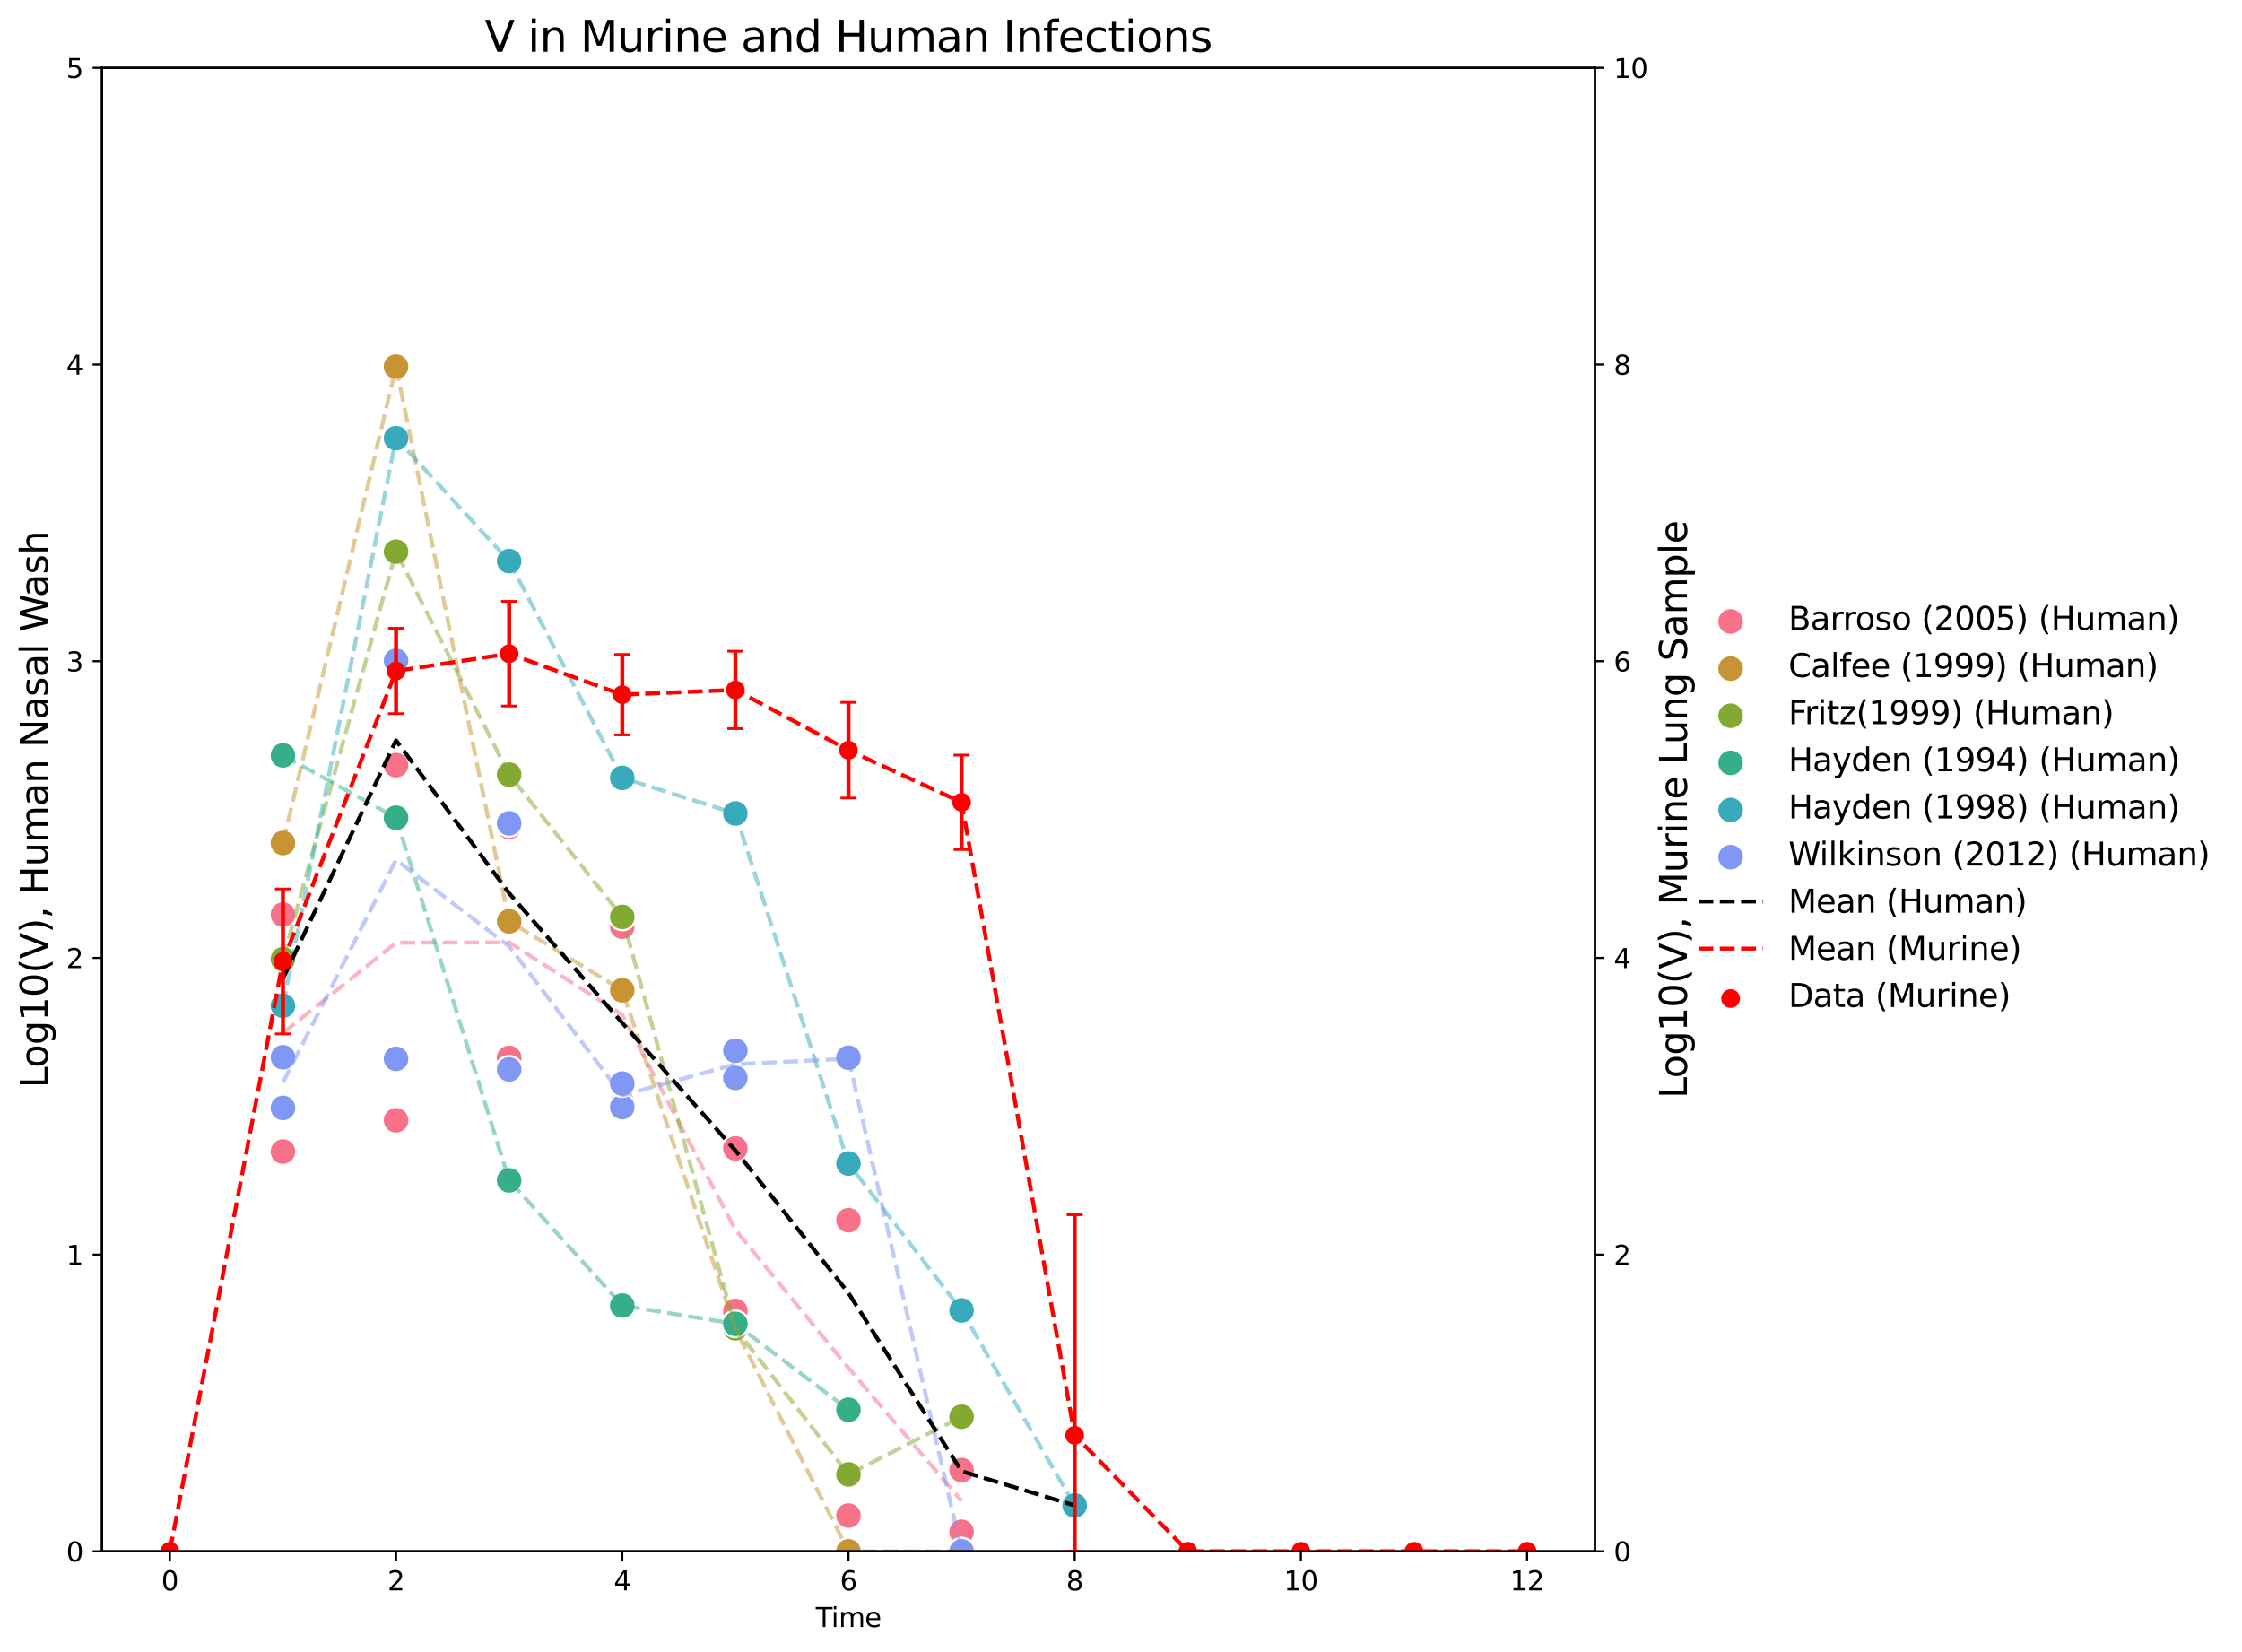 <?xml version="1.0" encoding="utf-8" standalone="no"?>
<!DOCTYPE svg PUBLIC "-//W3C//DTD SVG 1.1//EN"
  "http://www.w3.org/Graphics/SVG/1.1/DTD/svg11.dtd">
<svg xmlns:xlink="http://www.w3.org/1999/xlink" width="837.933pt" height="617.314pt" viewBox="0 0 837.933 617.314" xmlns="http://www.w3.org/2000/svg" version="1.1">
 <defs>
  <style type="text/css">*{stroke-linejoin: round; stroke-linecap: butt}</style>
 </defs>
 <g id="figure_1">
  <g id="patch_1">
   <path d="M 0 617.314 
L 837.933 617.314 
L 837.933 0 
L 0 0 
z
" style="fill: #ffffff"/>
  </g>
  <g id="axes_1">
   <g id="patch_2">
    <path d="M 38.112 579.758 
L 596.112 579.758 
L 596.112 25.358 
L 38.112 25.358 
z
" style="fill: #ffffff"/>
   </g>
   <g id="PathCollection_1">
    <defs>
     <path id="m3360f5e6de" d="M 0 5 
C 1.326 5 2.598 4.473 3.536 3.536 
C 4.473 2.598 5 1.326 5 0 
C 5 -1.326 4.473 -2.598 3.536 -3.536 
C 2.598 -4.473 1.326 -5 0 -5 
C -1.326 -5 -2.598 -4.473 -3.536 -3.536 
C -4.473 -2.598 -5 -1.326 -5 0 
C -5 1.326 -4.473 2.598 -3.536 3.536 
C -2.598 4.473 -1.326 5 0 5 
z
" style="stroke: #ffffff; stroke-width: 0.8"/>
    </defs>
    <g clip-path="url(#pbc7fd796a2)">
     <use xlink:href="#m3360f5e6de" x="105.748" y="341.811" style="fill: #f77189; stroke: #ffffff; stroke-width: 0.8"/>
     <use xlink:href="#m3360f5e6de" x="148.021" y="285.966" style="fill: #f77189; stroke: #ffffff; stroke-width: 0.8"/>
     <use xlink:href="#m3360f5e6de" x="190.294" y="309.032" style="fill: #f77189; stroke: #ffffff; stroke-width: 0.8"/>
     <use xlink:href="#m3360f5e6de" x="232.566" y="412.223" style="fill: #f77189; stroke: #ffffff; stroke-width: 0.8"/>
     <use xlink:href="#m3360f5e6de" x="274.839" y="489.92" style="fill: #f77189; stroke: #ffffff; stroke-width: 0.8"/>
     <use xlink:href="#m3360f5e6de" x="317.112" y="566.403" style="fill: #f77189; stroke: #ffffff; stroke-width: 0.8"/>
     <use xlink:href="#m3360f5e6de" x="105.748" y="430.361" style="fill: #f77189; stroke: #ffffff; stroke-width: 0.8"/>
     <use xlink:href="#m3360f5e6de" x="148.021" y="418.69" style="fill: #f77189; stroke: #ffffff; stroke-width: 0.8"/>
     <use xlink:href="#m3360f5e6de" x="190.294" y="395.347" style="fill: #f77189; stroke: #ffffff; stroke-width: 0.8"/>
     <use xlink:href="#m3360f5e6de" x="232.566" y="346.326" style="fill: #f77189; stroke: #ffffff; stroke-width: 0.8"/>
     <use xlink:href="#m3360f5e6de" x="274.839" y="429.194" style="fill: #f77189; stroke: #ffffff; stroke-width: 0.8"/>
     <use xlink:href="#m3360f5e6de" x="317.112" y="456.039" style="fill: #f77189; stroke: #ffffff; stroke-width: 0.8"/>
     <use xlink:href="#m3360f5e6de" x="359.385" y="572.473" style="fill: #f77189; stroke: #ffffff; stroke-width: 0.8"/>
     <use xlink:href="#m3360f5e6de" x="359.385" y="549.411" style="fill: #f77189; stroke: #ffffff; stroke-width: 0.8"/>
    </g>
   </g>
   <g id="PathCollection_2">
    <defs>
     <path id="m6c449ad4a8" d="M 0 5 
C 1.326 5 2.598 4.473 3.536 3.536 
C 4.473 2.598 5 1.326 5 0 
C 5 -1.326 4.473 -2.598 3.536 -3.536 
C 2.598 -4.473 1.326 -5 0 -5 
C -1.326 -5 -2.598 -4.473 -3.536 -3.536 
C -4.473 -2.598 -5 -1.326 -5 0 
C -5 1.326 -4.473 2.598 -3.536 3.536 
C -2.598 4.473 -1.326 5 0 5 
z
" style="stroke: #ffffff; stroke-width: 0.8"/>
    </defs>
    <g clip-path="url(#pbc7fd796a2)">
     <use xlink:href="#m6c449ad4a8" x="317.112" y="579.758" style="fill: #c69432; stroke: #ffffff; stroke-width: 0.8"/>
     <use xlink:href="#m6c449ad4a8" x="105.748" y="315.051" style="fill: #c69432; stroke: #ffffff; stroke-width: 0.8"/>
     <use xlink:href="#m6c449ad4a8" x="148.021" y="137.018" style="fill: #c69432; stroke: #ffffff; stroke-width: 0.8"/>
     <use xlink:href="#m6c449ad4a8" x="190.294" y="344.333" style="fill: #c69432; stroke: #ffffff; stroke-width: 0.8"/>
     <use xlink:href="#m6c449ad4a8" x="232.566" y="370.101" style="fill: #c69432; stroke: #ffffff; stroke-width: 0.8"/>
     <use xlink:href="#m6c449ad4a8" x="274.839" y="496.598" style="fill: #c69432; stroke: #ffffff; stroke-width: 0.8"/>
     <use xlink:href="#m6c449ad4a8" x="359.385" y="579.758" style="fill: #c69432; stroke: #ffffff; stroke-width: 0.8"/>
    </g>
   </g>
   <g id="PathCollection_3">
    <defs>
     <path id="m93341179c6" d="M 0 5 
C 1.326 5 2.598 4.473 3.536 3.536 
C 4.473 2.598 5 1.326 5 0 
C 5 -1.326 4.473 -2.598 3.536 -3.536 
C 2.598 -4.473 1.326 -5 0 -5 
C -1.326 -5 -2.598 -4.473 -3.536 -3.536 
C -4.473 -2.598 -5 -1.326 -5 0 
C -5 1.326 -4.473 2.598 -3.536 3.536 
C -2.598 4.473 -1.326 5 0 5 
z
" style="stroke: #ffffff; stroke-width: 0.8"/>
    </defs>
    <g clip-path="url(#pbc7fd796a2)">
     <use xlink:href="#m93341179c6" x="317.112" y="551.02" style="fill: #82a931; stroke: #ffffff; stroke-width: 0.8"/>
     <use xlink:href="#m93341179c6" x="105.748" y="358.476" style="fill: #82a931; stroke: #ffffff; stroke-width: 0.8"/>
     <use xlink:href="#m93341179c6" x="148.021" y="206.166" style="fill: #82a931; stroke: #ffffff; stroke-width: 0.8"/>
     <use xlink:href="#m93341179c6" x="190.294" y="289.506" style="fill: #82a931; stroke: #ffffff; stroke-width: 0.8"/>
     <use xlink:href="#m93341179c6" x="232.566" y="342.671" style="fill: #82a931; stroke: #ffffff; stroke-width: 0.8"/>
     <use xlink:href="#m93341179c6" x="274.839" y="496.418" style="fill: #82a931; stroke: #ffffff; stroke-width: 0.8"/>
     <use xlink:href="#m93341179c6" x="359.385" y="529.466" style="fill: #82a931; stroke: #ffffff; stroke-width: 0.8"/>
    </g>
   </g>
   <g id="PathCollection_4">
    <defs>
     <path id="m8186ca3d07" d="M 0 5 
C 1.326 5 2.598 4.473 3.536 3.536 
C 4.473 2.598 5 1.326 5 0 
C 5 -1.326 4.473 -2.598 3.536 -3.536 
C 2.598 -4.473 1.326 -5 0 -5 
C -1.326 -5 -2.598 -4.473 -3.536 -3.536 
C -4.473 -2.598 -5 -1.326 -5 0 
C -5 1.326 -4.473 2.598 -3.536 3.536 
C -2.598 4.473 -1.326 5 0 5 
z
" style="stroke: #ffffff; stroke-width: 0.8"/>
    </defs>
    <g clip-path="url(#pbc7fd796a2)">
     <use xlink:href="#m8186ca3d07" x="317.112" y="526.87" style="fill: #34af8a; stroke: #ffffff; stroke-width: 0.8"/>
     <use xlink:href="#m8186ca3d07" x="105.748" y="282.311" style="fill: #34af8a; stroke: #ffffff; stroke-width: 0.8"/>
     <use xlink:href="#m8186ca3d07" x="148.021" y="305.599" style="fill: #34af8a; stroke: #ffffff; stroke-width: 0.8"/>
     <use xlink:href="#m8186ca3d07" x="190.294" y="441.131" style="fill: #34af8a; stroke: #ffffff; stroke-width: 0.8"/>
     <use xlink:href="#m8186ca3d07" x="232.566" y="487.924" style="fill: #34af8a; stroke: #ffffff; stroke-width: 0.8"/>
     <use xlink:href="#m8186ca3d07" x="274.839" y="494.763" style="fill: #34af8a; stroke: #ffffff; stroke-width: 0.8"/>
    </g>
   </g>
   <g id="PathCollection_5">
    <defs>
     <path id="mb19c5d7125" d="M 0 5 
C 1.326 5 2.598 4.473 3.536 3.536 
C 4.473 2.598 5 1.326 5 0 
C 5 -1.326 4.473 -2.598 3.536 -3.536 
C 2.598 -4.473 1.326 -5 0 -5 
C -1.326 -5 -2.598 -4.473 -3.536 -3.536 
C -4.473 -2.598 -5 -1.326 -5 0 
C -5 1.326 -4.473 2.598 -3.536 3.536 
C -2.598 4.473 -1.326 5 0 5 
z
" style="stroke: #ffffff; stroke-width: 0.8"/>
    </defs>
    <g clip-path="url(#pbc7fd796a2)">
     <use xlink:href="#mb19c5d7125" x="317.112" y="434.84" style="fill: #37aabb; stroke: #ffffff; stroke-width: 0.8"/>
     <use xlink:href="#mb19c5d7125" x="105.748" y="375.859" style="fill: #37aabb; stroke: #ffffff; stroke-width: 0.8"/>
     <use xlink:href="#mb19c5d7125" x="148.021" y="163.764" style="fill: #37aabb; stroke: #ffffff; stroke-width: 0.8"/>
     <use xlink:href="#mb19c5d7125" x="190.294" y="209.697" style="fill: #37aabb; stroke: #ffffff; stroke-width: 0.8"/>
     <use xlink:href="#mb19c5d7125" x="232.566" y="290.724" style="fill: #37aabb; stroke: #ffffff; stroke-width: 0.8"/>
     <use xlink:href="#mb19c5d7125" x="274.839" y="304.013" style="fill: #37aabb; stroke: #ffffff; stroke-width: 0.8"/>
     <use xlink:href="#mb19c5d7125" x="359.385" y="489.75" style="fill: #37aabb; stroke: #ffffff; stroke-width: 0.8"/>
     <use xlink:href="#mb19c5d7125" x="401.657" y="562.622" style="fill: #37aabb; stroke: #ffffff; stroke-width: 0.8"/>
    </g>
   </g>
   <g id="PathCollection_6">
    <defs>
     <path id="m10ddef304b" d="M 0 5 
C 1.326 5 2.598 4.473 3.536 3.536 
C 4.473 2.598 5 1.326 5 0 
C 5 -1.326 4.473 -2.598 3.536 -3.536 
C 2.598 -4.473 1.326 -5 0 -5 
C -1.326 -5 -2.598 -4.473 -3.536 -3.536 
C -4.473 -2.598 -5 -1.326 -5 0 
C -5 1.326 -4.473 2.598 -3.536 3.536 
C -2.598 4.473 -1.326 5 0 5 
z
" style="stroke: #ffffff; stroke-width: 0.8"/>
    </defs>
    <g clip-path="url(#pbc7fd796a2)">
     <use xlink:href="#m10ddef304b" x="317.112" y="395.963" style="fill: #8197f4; stroke: #ffffff; stroke-width: 0.8"/>
     <use xlink:href="#m10ddef304b" x="317.112" y="395.288" style="fill: #8197f4; stroke: #ffffff; stroke-width: 0.8"/>
     <use xlink:href="#m10ddef304b" x="359.385" y="579.758" style="fill: #8197f4; stroke: #ffffff; stroke-width: 0.8"/>
     <use xlink:href="#m10ddef304b" x="359.385" y="579.758" style="fill: #8197f4; stroke: #ffffff; stroke-width: 0.8"/>
     <use xlink:href="#m10ddef304b" x="105.748" y="414.063" style="fill: #8197f4; stroke: #ffffff; stroke-width: 0.8"/>
     <use xlink:href="#m10ddef304b" x="148.021" y="395.703" style="fill: #8197f4; stroke: #ffffff; stroke-width: 0.8"/>
     <use xlink:href="#m10ddef304b" x="190.294" y="399.655" style="fill: #8197f4; stroke: #ffffff; stroke-width: 0.8"/>
     <use xlink:href="#m10ddef304b" x="232.566" y="413.747" style="fill: #8197f4; stroke: #ffffff; stroke-width: 0.8"/>
     <use xlink:href="#m10ddef304b" x="274.839" y="392.684" style="fill: #8197f4; stroke: #ffffff; stroke-width: 0.8"/>
     <use xlink:href="#m10ddef304b" x="105.748" y="395.132" style="fill: #8197f4; stroke: #ffffff; stroke-width: 0.8"/>
     <use xlink:href="#m10ddef304b" x="148.021" y="246.961" style="fill: #8197f4; stroke: #ffffff; stroke-width: 0.8"/>
     <use xlink:href="#m10ddef304b" x="190.294" y="307.705" style="fill: #8197f4; stroke: #ffffff; stroke-width: 0.8"/>
     <use xlink:href="#m10ddef304b" x="232.566" y="404.959" style="fill: #8197f4; stroke: #ffffff; stroke-width: 0.8"/>
     <use xlink:href="#m10ddef304b" x="274.839" y="402.826" style="fill: #8197f4; stroke: #ffffff; stroke-width: 0.8"/>
    </g>
   </g>
   <g id="matplotlib.axis_1">
    <g id="xtick_1">
     <g id="line2d_1">
      <defs>
       <path id="ma7a8bd04ce" d="M 0 0 
L 0 3.5 
" style="stroke: #000000; stroke-width: 0.8"/>
      </defs>
      <g>
       <use xlink:href="#ma7a8bd04ce" x="63.476" y="579.758" style="stroke: #000000; stroke-width: 0.8"/>
      </g>
     </g>
     <g id="text_1">
      <!-- 0 -->
      <g transform="translate(60.294 594.356) scale(0.1 -0.1)">
       <defs>
        <path id="DejaVuSans-30" d="M 2034 4250 
Q 1547 4250 1301 3770 
Q 1056 3291 1056 2328 
Q 1056 1369 1301 889 
Q 1547 409 2034 409 
Q 2525 409 2770 889 
Q 3016 1369 3016 2328 
Q 3016 3291 2770 3770 
Q 2525 4250 2034 4250 
z
M 2034 4750 
Q 2819 4750 3233 4129 
Q 3647 3509 3647 2328 
Q 3647 1150 3233 529 
Q 2819 -91 2034 -91 
Q 1250 -91 836 529 
Q 422 1150 422 2328 
Q 422 3509 836 4129 
Q 1250 4750 2034 4750 
z
" transform="scale(0.016)"/>
       </defs>
       <use xlink:href="#DejaVuSans-30"/>
      </g>
     </g>
    </g>
    <g id="xtick_2">
     <g id="line2d_2">
      <g>
       <use xlink:href="#ma7a8bd04ce" x="148.021" y="579.758" style="stroke: #000000; stroke-width: 0.8"/>
      </g>
     </g>
     <g id="text_2">
      <!-- 2 -->
      <g transform="translate(144.84 594.356) scale(0.1 -0.1)">
       <defs>
        <path id="DejaVuSans-32" d="M 1228 531 
L 3431 531 
L 3431 0 
L 469 0 
L 469 531 
Q 828 903 1448 1529 
Q 2069 2156 2228 2338 
Q 2531 2678 2651 2914 
Q 2772 3150 2772 3378 
Q 2772 3750 2511 3984 
Q 2250 4219 1831 4219 
Q 1534 4219 1204 4116 
Q 875 4013 500 3803 
L 500 4441 
Q 881 4594 1212 4672 
Q 1544 4750 1819 4750 
Q 2544 4750 2975 4387 
Q 3406 4025 3406 3419 
Q 3406 3131 3298 2873 
Q 3191 2616 2906 2266 
Q 2828 2175 2409 1742 
Q 1991 1309 1228 531 
z
" transform="scale(0.016)"/>
       </defs>
       <use xlink:href="#DejaVuSans-32"/>
      </g>
     </g>
    </g>
    <g id="xtick_3">
     <g id="line2d_3">
      <g>
       <use xlink:href="#ma7a8bd04ce" x="232.566" y="579.758" style="stroke: #000000; stroke-width: 0.8"/>
      </g>
     </g>
     <g id="text_3">
      <!-- 4 -->
      <g transform="translate(229.385 594.356) scale(0.1 -0.1)">
       <defs>
        <path id="DejaVuSans-34" d="M 2419 4116 
L 825 1625 
L 2419 1625 
L 2419 4116 
z
M 2253 4666 
L 3047 4666 
L 3047 1625 
L 3713 1625 
L 3713 1100 
L 3047 1100 
L 3047 0 
L 2419 0 
L 2419 1100 
L 313 1100 
L 313 1709 
L 2253 4666 
z
" transform="scale(0.016)"/>
       </defs>
       <use xlink:href="#DejaVuSans-34"/>
      </g>
     </g>
    </g>
    <g id="xtick_4">
     <g id="line2d_4">
      <g>
       <use xlink:href="#ma7a8bd04ce" x="317.112" y="579.758" style="stroke: #000000; stroke-width: 0.8"/>
      </g>
     </g>
     <g id="text_4">
      <!-- 6 -->
      <g transform="translate(313.931 594.356) scale(0.1 -0.1)">
       <defs>
        <path id="DejaVuSans-36" d="M 2113 2584 
Q 1688 2584 1439 2293 
Q 1191 2003 1191 1497 
Q 1191 994 1439 701 
Q 1688 409 2113 409 
Q 2538 409 2786 701 
Q 3034 994 3034 1497 
Q 3034 2003 2786 2293 
Q 2538 2584 2113 2584 
z
M 3366 4563 
L 3366 3988 
Q 3128 4100 2886 4159 
Q 2644 4219 2406 4219 
Q 1781 4219 1451 3797 
Q 1122 3375 1075 2522 
Q 1259 2794 1537 2939 
Q 1816 3084 2150 3084 
Q 2853 3084 3261 2657 
Q 3669 2231 3669 1497 
Q 3669 778 3244 343 
Q 2819 -91 2113 -91 
Q 1303 -91 875 529 
Q 447 1150 447 2328 
Q 447 3434 972 4092 
Q 1497 4750 2381 4750 
Q 2619 4750 2861 4703 
Q 3103 4656 3366 4563 
z
" transform="scale(0.016)"/>
       </defs>
       <use xlink:href="#DejaVuSans-36"/>
      </g>
     </g>
    </g>
    <g id="xtick_5">
     <g id="line2d_5">
      <g>
       <use xlink:href="#ma7a8bd04ce" x="401.657" y="579.758" style="stroke: #000000; stroke-width: 0.8"/>
      </g>
     </g>
     <g id="text_5">
      <!-- 8 -->
      <g transform="translate(398.476 594.356) scale(0.1 -0.1)">
       <defs>
        <path id="DejaVuSans-38" d="M 2034 2216 
Q 1584 2216 1326 1975 
Q 1069 1734 1069 1313 
Q 1069 891 1326 650 
Q 1584 409 2034 409 
Q 2484 409 2743 651 
Q 3003 894 3003 1313 
Q 3003 1734 2745 1975 
Q 2488 2216 2034 2216 
z
M 1403 2484 
Q 997 2584 770 2862 
Q 544 3141 544 3541 
Q 544 4100 942 4425 
Q 1341 4750 2034 4750 
Q 2731 4750 3128 4425 
Q 3525 4100 3525 3541 
Q 3525 3141 3298 2862 
Q 3072 2584 2669 2484 
Q 3125 2378 3379 2068 
Q 3634 1759 3634 1313 
Q 3634 634 3220 271 
Q 2806 -91 2034 -91 
Q 1263 -91 848 271 
Q 434 634 434 1313 
Q 434 1759 690 2068 
Q 947 2378 1403 2484 
z
M 1172 3481 
Q 1172 3119 1398 2916 
Q 1625 2713 2034 2713 
Q 2441 2713 2670 2916 
Q 2900 3119 2900 3481 
Q 2900 3844 2670 4047 
Q 2441 4250 2034 4250 
Q 1625 4250 1398 4047 
Q 1172 3844 1172 3481 
z
" transform="scale(0.016)"/>
       </defs>
       <use xlink:href="#DejaVuSans-38"/>
      </g>
     </g>
    </g>
    <g id="xtick_6">
     <g id="line2d_6">
      <g>
       <use xlink:href="#ma7a8bd04ce" x="486.203" y="579.758" style="stroke: #000000; stroke-width: 0.8"/>
      </g>
     </g>
     <g id="text_6">
      <!-- 10 -->
      <g transform="translate(479.84 594.356) scale(0.1 -0.1)">
       <defs>
        <path id="DejaVuSans-31" d="M 794 531 
L 1825 531 
L 1825 4091 
L 703 3866 
L 703 4441 
L 1819 4666 
L 2450 4666 
L 2450 531 
L 3481 531 
L 3481 0 
L 794 0 
L 794 531 
z
" transform="scale(0.016)"/>
       </defs>
       <use xlink:href="#DejaVuSans-31"/>
       <use xlink:href="#DejaVuSans-30" x="63.623"/>
      </g>
     </g>
    </g>
    <g id="xtick_7">
     <g id="line2d_7">
      <g>
       <use xlink:href="#ma7a8bd04ce" x="570.748" y="579.758" style="stroke: #000000; stroke-width: 0.8"/>
      </g>
     </g>
     <g id="text_7">
      <!-- 12 -->
      <g transform="translate(564.386 594.356) scale(0.1 -0.1)">
       <use xlink:href="#DejaVuSans-31"/>
       <use xlink:href="#DejaVuSans-32" x="63.623"/>
      </g>
     </g>
    </g>
    <g id="text_8">
     <!-- Time -->
     <g transform="translate(304.878 608.034) scale(0.1 -0.1)">
      <defs>
       <path id="DejaVuSans-54" d="M -19 4666 
L 3928 4666 
L 3928 4134 
L 2272 4134 
L 2272 0 
L 1638 0 
L 1638 4134 
L -19 4134 
L -19 4666 
z
" transform="scale(0.016)"/>
       <path id="DejaVuSans-69" d="M 603 3500 
L 1178 3500 
L 1178 0 
L 603 0 
L 603 3500 
z
M 603 4863 
L 1178 4863 
L 1178 4134 
L 603 4134 
L 603 4863 
z
" transform="scale(0.016)"/>
       <path id="DejaVuSans-6d" d="M 3328 2828 
Q 3544 3216 3844 3400 
Q 4144 3584 4550 3584 
Q 5097 3584 5394 3201 
Q 5691 2819 5691 2113 
L 5691 0 
L 5113 0 
L 5113 2094 
Q 5113 2597 4934 2840 
Q 4756 3084 4391 3084 
Q 3944 3084 3684 2787 
Q 3425 2491 3425 1978 
L 3425 0 
L 2847 0 
L 2847 2094 
Q 2847 2600 2669 2842 
Q 2491 3084 2119 3084 
Q 1678 3084 1418 2786 
Q 1159 2488 1159 1978 
L 1159 0 
L 581 0 
L 581 3500 
L 1159 3500 
L 1159 2956 
Q 1356 3278 1631 3431 
Q 1906 3584 2284 3584 
Q 2666 3584 2933 3390 
Q 3200 3197 3328 2828 
z
" transform="scale(0.016)"/>
       <path id="DejaVuSans-65" d="M 3597 1894 
L 3597 1613 
L 953 1613 
Q 991 1019 1311 708 
Q 1631 397 2203 397 
Q 2534 397 2845 478 
Q 3156 559 3463 722 
L 3463 178 
Q 3153 47 2828 -22 
Q 2503 -91 2169 -91 
Q 1331 -91 842 396 
Q 353 884 353 1716 
Q 353 2575 817 3079 
Q 1281 3584 2069 3584 
Q 2775 3584 3186 3129 
Q 3597 2675 3597 1894 
z
M 3022 2063 
Q 3016 2534 2758 2815 
Q 2500 3097 2075 3097 
Q 1594 3097 1305 2825 
Q 1016 2553 972 2059 
L 3022 2063 
z
" transform="scale(0.016)"/>
      </defs>
      <use xlink:href="#DejaVuSans-54"/>
      <use xlink:href="#DejaVuSans-69" x="57.959"/>
      <use xlink:href="#DejaVuSans-6d" x="85.742"/>
      <use xlink:href="#DejaVuSans-65" x="183.154"/>
     </g>
    </g>
   </g>
   <g id="matplotlib.axis_2">
    <g id="ytick_1">
     <g id="line2d_8">
      <defs>
       <path id="m5d6e30e24d" d="M 0 0 
L -3.5 0 
" style="stroke: #000000; stroke-width: 0.8"/>
      </defs>
      <g>
       <use xlink:href="#m5d6e30e24d" x="38.112" y="579.758" style="stroke: #000000; stroke-width: 0.8"/>
      </g>
     </g>
     <g id="text_9">
      <!-- 0 -->
      <g transform="translate(24.749 583.557) scale(0.1 -0.1)">
       <use xlink:href="#DejaVuSans-30"/>
      </g>
     </g>
    </g>
    <g id="ytick_2">
     <g id="line2d_9">
      <g>
       <use xlink:href="#m5d6e30e24d" x="38.112" y="468.877" style="stroke: #000000; stroke-width: 0.8"/>
      </g>
     </g>
     <g id="text_10">
      <!-- 1 -->
      <g transform="translate(24.749 472.677) scale(0.1 -0.1)">
       <use xlink:href="#DejaVuSans-31"/>
      </g>
     </g>
    </g>
    <g id="ytick_3">
     <g id="line2d_10">
      <g>
       <use xlink:href="#m5d6e30e24d" x="38.112" y="357.998" style="stroke: #000000; stroke-width: 0.8"/>
      </g>
     </g>
     <g id="text_11">
      <!-- 2 -->
      <g transform="translate(24.749 361.797) scale(0.1 -0.1)">
       <use xlink:href="#DejaVuSans-32"/>
      </g>
     </g>
    </g>
    <g id="ytick_4">
     <g id="line2d_11">
      <g>
       <use xlink:href="#m5d6e30e24d" x="38.112" y="247.118" style="stroke: #000000; stroke-width: 0.8"/>
      </g>
     </g>
     <g id="text_12">
      <!-- 3 -->
      <g transform="translate(24.749 250.917) scale(0.1 -0.1)">
       <defs>
        <path id="DejaVuSans-33" d="M 2597 2516 
Q 3050 2419 3304 2112 
Q 3559 1806 3559 1356 
Q 3559 666 3084 287 
Q 2609 -91 1734 -91 
Q 1441 -91 1130 -33 
Q 819 25 488 141 
L 488 750 
Q 750 597 1062 519 
Q 1375 441 1716 441 
Q 2309 441 2620 675 
Q 2931 909 2931 1356 
Q 2931 1769 2642 2001 
Q 2353 2234 1838 2234 
L 1294 2234 
L 1294 2753 
L 1863 2753 
Q 2328 2753 2575 2939 
Q 2822 3125 2822 3475 
Q 2822 3834 2567 4026 
Q 2313 4219 1838 4219 
Q 1578 4219 1281 4162 
Q 984 4106 628 3988 
L 628 4550 
Q 988 4650 1302 4700 
Q 1616 4750 1894 4750 
Q 2613 4750 3031 4423 
Q 3450 4097 3450 3541 
Q 3450 3153 3228 2886 
Q 3006 2619 2597 2516 
z
" transform="scale(0.016)"/>
       </defs>
       <use xlink:href="#DejaVuSans-33"/>
      </g>
     </g>
    </g>
    <g id="ytick_5">
     <g id="line2d_12">
      <g>
       <use xlink:href="#m5d6e30e24d" x="38.112" y="136.238" style="stroke: #000000; stroke-width: 0.8"/>
      </g>
     </g>
     <g id="text_13">
      <!-- 4 -->
      <g transform="translate(24.749 140.037) scale(0.1 -0.1)">
       <use xlink:href="#DejaVuSans-34"/>
      </g>
     </g>
    </g>
    <g id="ytick_6">
     <g id="line2d_13">
      <g>
       <use xlink:href="#m5d6e30e24d" x="38.112" y="25.358" style="stroke: #000000; stroke-width: 0.8"/>
      </g>
     </g>
     <g id="text_14">
      <!-- 5 -->
      <g transform="translate(24.749 29.157) scale(0.1 -0.1)">
       <defs>
        <path id="DejaVuSans-35" d="M 691 4666 
L 3169 4666 
L 3169 4134 
L 1269 4134 
L 1269 2991 
Q 1406 3038 1543 3061 
Q 1681 3084 1819 3084 
Q 2600 3084 3056 2656 
Q 3513 2228 3513 1497 
Q 3513 744 3044 326 
Q 2575 -91 1722 -91 
Q 1428 -91 1123 -41 
Q 819 9 494 109 
L 494 744 
Q 775 591 1075 516 
Q 1375 441 1709 441 
Q 2250 441 2565 725 
Q 2881 1009 2881 1497 
Q 2881 1984 2565 2268 
Q 2250 2553 1709 2553 
Q 1456 2553 1204 2497 
Q 953 2441 691 2322 
L 691 4666 
z
" transform="scale(0.016)"/>
       </defs>
       <use xlink:href="#DejaVuSans-35"/>
      </g>
     </g>
    </g>
    <g id="text_15">
     <!-- Log10(V), Human Nasal Wash -->
     <g transform="translate(17.838 406.619) rotate(-90) scale(0.14 -0.14)">
      <defs>
       <path id="DejaVuSans-4c" d="M 628 4666 
L 1259 4666 
L 1259 531 
L 3531 531 
L 3531 0 
L 628 0 
L 628 4666 
z
" transform="scale(0.016)"/>
       <path id="DejaVuSans-6f" d="M 1959 3097 
Q 1497 3097 1228 2736 
Q 959 2375 959 1747 
Q 959 1119 1226 758 
Q 1494 397 1959 397 
Q 2419 397 2687 759 
Q 2956 1122 2956 1747 
Q 2956 2369 2687 2733 
Q 2419 3097 1959 3097 
z
M 1959 3584 
Q 2709 3584 3137 3096 
Q 3566 2609 3566 1747 
Q 3566 888 3137 398 
Q 2709 -91 1959 -91 
Q 1206 -91 779 398 
Q 353 888 353 1747 
Q 353 2609 779 3096 
Q 1206 3584 1959 3584 
z
" transform="scale(0.016)"/>
       <path id="DejaVuSans-67" d="M 2906 1791 
Q 2906 2416 2648 2759 
Q 2391 3103 1925 3103 
Q 1463 3103 1205 2759 
Q 947 2416 947 1791 
Q 947 1169 1205 825 
Q 1463 481 1925 481 
Q 2391 481 2648 825 
Q 2906 1169 2906 1791 
z
M 3481 434 
Q 3481 -459 3084 -895 
Q 2688 -1331 1869 -1331 
Q 1566 -1331 1297 -1286 
Q 1028 -1241 775 -1147 
L 775 -588 
Q 1028 -725 1275 -790 
Q 1522 -856 1778 -856 
Q 2344 -856 2625 -561 
Q 2906 -266 2906 331 
L 2906 616 
Q 2728 306 2450 153 
Q 2172 0 1784 0 
Q 1141 0 747 490 
Q 353 981 353 1791 
Q 353 2603 747 3093 
Q 1141 3584 1784 3584 
Q 2172 3584 2450 3431 
Q 2728 3278 2906 2969 
L 2906 3500 
L 3481 3500 
L 3481 434 
z
" transform="scale(0.016)"/>
       <path id="DejaVuSans-28" d="M 1984 4856 
Q 1566 4138 1362 3434 
Q 1159 2731 1159 2009 
Q 1159 1288 1364 580 
Q 1569 -128 1984 -844 
L 1484 -844 
Q 1016 -109 783 600 
Q 550 1309 550 2009 
Q 550 2706 781 3412 
Q 1013 4119 1484 4856 
L 1984 4856 
z
" transform="scale(0.016)"/>
       <path id="DejaVuSans-56" d="M 1831 0 
L 50 4666 
L 709 4666 
L 2188 738 
L 3669 4666 
L 4325 4666 
L 2547 0 
L 1831 0 
z
" transform="scale(0.016)"/>
       <path id="DejaVuSans-29" d="M 513 4856 
L 1013 4856 
Q 1481 4119 1714 3412 
Q 1947 2706 1947 2009 
Q 1947 1309 1714 600 
Q 1481 -109 1013 -844 
L 513 -844 
Q 928 -128 1133 580 
Q 1338 1288 1338 2009 
Q 1338 2731 1133 3434 
Q 928 4138 513 4856 
z
" transform="scale(0.016)"/>
       <path id="DejaVuSans-2c" d="M 750 794 
L 1409 794 
L 1409 256 
L 897 -744 
L 494 -744 
L 750 256 
L 750 794 
z
" transform="scale(0.016)"/>
       <path id="DejaVuSans-20" transform="scale(0.016)"/>
       <path id="DejaVuSans-48" d="M 628 4666 
L 1259 4666 
L 1259 2753 
L 3553 2753 
L 3553 4666 
L 4184 4666 
L 4184 0 
L 3553 0 
L 3553 2222 
L 1259 2222 
L 1259 0 
L 628 0 
L 628 4666 
z
" transform="scale(0.016)"/>
       <path id="DejaVuSans-75" d="M 544 1381 
L 544 3500 
L 1119 3500 
L 1119 1403 
Q 1119 906 1312 657 
Q 1506 409 1894 409 
Q 2359 409 2629 706 
Q 2900 1003 2900 1516 
L 2900 3500 
L 3475 3500 
L 3475 0 
L 2900 0 
L 2900 538 
Q 2691 219 2414 64 
Q 2138 -91 1772 -91 
Q 1169 -91 856 284 
Q 544 659 544 1381 
z
M 1991 3584 
L 1991 3584 
z
" transform="scale(0.016)"/>
       <path id="DejaVuSans-61" d="M 2194 1759 
Q 1497 1759 1228 1600 
Q 959 1441 959 1056 
Q 959 750 1161 570 
Q 1363 391 1709 391 
Q 2188 391 2477 730 
Q 2766 1069 2766 1631 
L 2766 1759 
L 2194 1759 
z
M 3341 1997 
L 3341 0 
L 2766 0 
L 2766 531 
Q 2569 213 2275 61 
Q 1981 -91 1556 -91 
Q 1019 -91 701 211 
Q 384 513 384 1019 
Q 384 1609 779 1909 
Q 1175 2209 1959 2209 
L 2766 2209 
L 2766 2266 
Q 2766 2663 2505 2880 
Q 2244 3097 1772 3097 
Q 1472 3097 1187 3025 
Q 903 2953 641 2809 
L 641 3341 
Q 956 3463 1253 3523 
Q 1550 3584 1831 3584 
Q 2591 3584 2966 3190 
Q 3341 2797 3341 1997 
z
" transform="scale(0.016)"/>
       <path id="DejaVuSans-6e" d="M 3513 2113 
L 3513 0 
L 2938 0 
L 2938 2094 
Q 2938 2591 2744 2837 
Q 2550 3084 2163 3084 
Q 1697 3084 1428 2787 
Q 1159 2491 1159 1978 
L 1159 0 
L 581 0 
L 581 3500 
L 1159 3500 
L 1159 2956 
Q 1366 3272 1645 3428 
Q 1925 3584 2291 3584 
Q 2894 3584 3203 3211 
Q 3513 2838 3513 2113 
z
" transform="scale(0.016)"/>
       <path id="DejaVuSans-4e" d="M 628 4666 
L 1478 4666 
L 3547 763 
L 3547 4666 
L 4159 4666 
L 4159 0 
L 3309 0 
L 1241 3903 
L 1241 0 
L 628 0 
L 628 4666 
z
" transform="scale(0.016)"/>
       <path id="DejaVuSans-73" d="M 2834 3397 
L 2834 2853 
Q 2591 2978 2328 3040 
Q 2066 3103 1784 3103 
Q 1356 3103 1142 2972 
Q 928 2841 928 2578 
Q 928 2378 1081 2264 
Q 1234 2150 1697 2047 
L 1894 2003 
Q 2506 1872 2764 1633 
Q 3022 1394 3022 966 
Q 3022 478 2636 193 
Q 2250 -91 1575 -91 
Q 1294 -91 989 -36 
Q 684 19 347 128 
L 347 722 
Q 666 556 975 473 
Q 1284 391 1588 391 
Q 1994 391 2212 530 
Q 2431 669 2431 922 
Q 2431 1156 2273 1281 
Q 2116 1406 1581 1522 
L 1381 1569 
Q 847 1681 609 1914 
Q 372 2147 372 2553 
Q 372 3047 722 3315 
Q 1072 3584 1716 3584 
Q 2034 3584 2315 3537 
Q 2597 3491 2834 3397 
z
" transform="scale(0.016)"/>
       <path id="DejaVuSans-6c" d="M 603 4863 
L 1178 4863 
L 1178 0 
L 603 0 
L 603 4863 
z
" transform="scale(0.016)"/>
       <path id="DejaVuSans-57" d="M 213 4666 
L 850 4666 
L 1831 722 
L 2809 4666 
L 3519 4666 
L 4500 722 
L 5478 4666 
L 6119 4666 
L 4947 0 
L 4153 0 
L 3169 4050 
L 2175 0 
L 1381 0 
L 213 4666 
z
" transform="scale(0.016)"/>
       <path id="DejaVuSans-68" d="M 3513 2113 
L 3513 0 
L 2938 0 
L 2938 2094 
Q 2938 2591 2744 2837 
Q 2550 3084 2163 3084 
Q 1697 3084 1428 2787 
Q 1159 2491 1159 1978 
L 1159 0 
L 581 0 
L 581 4863 
L 1159 4863 
L 1159 2956 
Q 1366 3272 1645 3428 
Q 1925 3584 2291 3584 
Q 2894 3584 3203 3211 
Q 3513 2838 3513 2113 
z
" transform="scale(0.016)"/>
      </defs>
      <use xlink:href="#DejaVuSans-4c"/>
      <use xlink:href="#DejaVuSans-6f" x="53.963"/>
      <use xlink:href="#DejaVuSans-67" x="115.145"/>
      <use xlink:href="#DejaVuSans-31" x="178.621"/>
      <use xlink:href="#DejaVuSans-30" x="242.244"/>
      <use xlink:href="#DejaVuSans-28" x="305.867"/>
      <use xlink:href="#DejaVuSans-56" x="344.881"/>
      <use xlink:href="#DejaVuSans-29" x="413.289"/>
      <use xlink:href="#DejaVuSans-2c" x="452.303"/>
      <use xlink:href="#DejaVuSans-20" x="484.09"/>
      <use xlink:href="#DejaVuSans-48" x="515.877"/>
      <use xlink:href="#DejaVuSans-75" x="591.072"/>
      <use xlink:href="#DejaVuSans-6d" x="654.451"/>
      <use xlink:href="#DejaVuSans-61" x="751.863"/>
      <use xlink:href="#DejaVuSans-6e" x="813.143"/>
      <use xlink:href="#DejaVuSans-20" x="876.521"/>
      <use xlink:href="#DejaVuSans-4e" x="908.309"/>
      <use xlink:href="#DejaVuSans-61" x="983.113"/>
      <use xlink:href="#DejaVuSans-73" x="1044.393"/>
      <use xlink:href="#DejaVuSans-61" x="1096.492"/>
      <use xlink:href="#DejaVuSans-6c" x="1157.771"/>
      <use xlink:href="#DejaVuSans-20" x="1185.555"/>
      <use xlink:href="#DejaVuSans-57" x="1217.342"/>
      <use xlink:href="#DejaVuSans-61" x="1309.844"/>
      <use xlink:href="#DejaVuSans-73" x="1371.123"/>
      <use xlink:href="#DejaVuSans-68" x="1423.223"/>
     </g>
    </g>
   </g>
   <g id="line2d_14">
    <path d="M 105.748 386.086 
L 148.021 352.328 
L 190.294 352.189 
L 232.566 379.275 
L 274.839 459.557 
L 317.112 511.221 
L 359.385 560.942 
" clip-path="url(#pbc7fd796a2)" style="fill: none; stroke-dasharray: 5.55,2.4; stroke-dashoffset: 0; stroke: #f77189; stroke-opacity: 0.5; stroke-width: 1.5"/>
   </g>
   <g id="line2d_15">
    <path d="M 105.748 315.051 
L 148.021 137.018 
L 190.294 344.333 
L 232.566 370.101 
L 274.839 496.598 
L 317.112 579.758 
L 359.385 579.758 
" clip-path="url(#pbc7fd796a2)" style="fill: none; stroke-dasharray: 5.55,2.4; stroke-dashoffset: 0; stroke: #c69432; stroke-opacity: 0.5; stroke-width: 1.5"/>
   </g>
   <g id="line2d_16">
    <path d="M 105.748 358.476 
L 148.021 206.166 
L 190.294 289.506 
L 232.566 342.671 
L 274.839 496.418 
L 317.112 551.02 
L 359.385 529.466 
" clip-path="url(#pbc7fd796a2)" style="fill: none; stroke-dasharray: 5.55,2.4; stroke-dashoffset: 0; stroke: #82a931; stroke-opacity: 0.5; stroke-width: 1.5"/>
   </g>
   <g id="line2d_17">
    <path d="M 105.748 282.311 
L 148.021 305.599 
L 190.294 441.131 
L 232.566 487.924 
L 274.839 494.763 
L 317.112 526.87 
" clip-path="url(#pbc7fd796a2)" style="fill: none; stroke-dasharray: 5.55,2.4; stroke-dashoffset: 0; stroke: #34af8a; stroke-opacity: 0.5; stroke-width: 1.5"/>
   </g>
   <g id="line2d_18">
    <path d="M 105.748 375.859 
L 148.021 163.764 
L 190.294 209.697 
L 232.566 290.724 
L 274.839 304.013 
L 317.112 434.84 
L 359.385 489.75 
L 401.657 562.622 
" clip-path="url(#pbc7fd796a2)" style="fill: none; stroke-dasharray: 5.55,2.4; stroke-dashoffset: 0; stroke: #37aabb; stroke-opacity: 0.5; stroke-width: 1.5"/>
   </g>
   <g id="line2d_19">
    <path d="M 105.748 404.598 
L 148.021 321.332 
L 190.294 353.68 
L 232.566 409.353 
L 274.839 397.755 
L 317.112 395.626 
L 359.385 579.758 
" clip-path="url(#pbc7fd796a2)" style="fill: none; stroke-dasharray: 5.55,2.4; stroke-dashoffset: 0; stroke: #8197f4; stroke-opacity: 0.5; stroke-width: 1.5"/>
   </g>
   <g id="line2d_20">
    <path d="M 105.748 365.708 
L 148.021 276.727 
L 190.294 333.831 
L 232.566 382.271 
L 274.839 429.949 
L 317.112 483.242 
L 359.385 549.838 
L 401.657 562.622 
" clip-path="url(#pbc7fd796a2)" style="fill: none; stroke-dasharray: 5.55,2.4; stroke-dashoffset: 0; stroke: #000000; stroke-width: 1.5"/>
   </g>
   <g id="patch_3">
    <path d="M 38.112 579.758 
L 38.112 25.358 
" style="fill: none; stroke: #000000; stroke-width: 0.8; stroke-linejoin: miter; stroke-linecap: square"/>
   </g>
   <g id="patch_4">
    <path d="M 596.112 579.758 
L 596.112 25.358 
" style="fill: none; stroke: #000000; stroke-width: 0.8; stroke-linejoin: miter; stroke-linecap: square"/>
   </g>
   <g id="patch_5">
    <path d="M 38.112 579.758 
L 596.112 579.758 
" style="fill: none; stroke: #000000; stroke-width: 0.8; stroke-linejoin: miter; stroke-linecap: square"/>
   </g>
   <g id="patch_6">
    <path d="M 38.112 25.358 
L 596.112 25.358 
" style="fill: none; stroke: #000000; stroke-width: 0.8; stroke-linejoin: miter; stroke-linecap: square"/>
   </g>
  </g>
  <g id="axes_2">
   <g id="PolyCollection_1"/>
   <g id="PathCollection_7">
    <defs>
     <path id="mb6f91f5cab" d="M 0 3 
C 0.796 3 1.559 2.684 2.121 2.121 
C 2.684 1.559 3 0.796 3 0 
C 3 -0.796 2.684 -1.559 2.121 -2.121 
C 1.559 -2.684 0.796 -3 0 -3 
C -0.796 -3 -1.559 -2.684 -2.121 -2.121 
C -2.684 -1.559 -3 -0.796 -3 0 
C -3 0.796 -2.684 1.559 -2.121 2.121 
C -1.559 2.684 -0.796 3 0 3 
z
" style="stroke: #ff0000"/>
    </defs>
    <g clip-path="url(#pbc7fd796a2)">
     <use xlink:href="#mb6f91f5cab" x="63.476" y="579.758" style="fill: #ff0000; stroke: #ff0000"/>
     <use xlink:href="#mb6f91f5cab" x="105.748" y="359.316" style="fill: #ff0000; stroke: #ff0000"/>
     <use xlink:href="#mb6f91f5cab" x="148.021" y="250.764" style="fill: #ff0000; stroke: #ff0000"/>
     <use xlink:href="#mb6f91f5cab" x="190.294" y="244.309" style="fill: #ff0000; stroke: #ff0000"/>
     <use xlink:href="#mb6f91f5cab" x="232.566" y="259.622" style="fill: #ff0000; stroke: #ff0000"/>
     <use xlink:href="#mb6f91f5cab" x="274.839" y="257.836" style="fill: #ff0000; stroke: #ff0000"/>
     <use xlink:href="#mb6f91f5cab" x="317.112" y="280.369" style="fill: #ff0000; stroke: #ff0000"/>
     <use xlink:href="#mb6f91f5cab" x="359.385" y="299.847" style="fill: #ff0000; stroke: #ff0000"/>
     <use xlink:href="#mb6f91f5cab" x="401.657" y="536.416" style="fill: #ff0000; stroke: #ff0000"/>
     <use xlink:href="#mb6f91f5cab" x="443.93" y="579.758" style="fill: #ff0000; stroke: #ff0000"/>
     <use xlink:href="#mb6f91f5cab" x="486.203" y="579.758" style="fill: #ff0000; stroke: #ff0000"/>
     <use xlink:href="#mb6f91f5cab" x="528.476" y="579.758" style="fill: #ff0000; stroke: #ff0000"/>
     <use xlink:href="#mb6f91f5cab" x="570.748" y="579.758" style="fill: #ff0000; stroke: #ff0000"/>
    </g>
   </g>
   <g id="matplotlib.axis_3">
    <g id="ytick_7">
     <g id="line2d_21">
      <defs>
       <path id="m536a5464ee" d="M 0 0 
L 3.5 0 
" style="stroke: #000000; stroke-width: 0.8"/>
      </defs>
      <g>
       <use xlink:href="#m536a5464ee" x="596.112" y="579.758" style="stroke: #000000; stroke-width: 0.8"/>
      </g>
     </g>
     <g id="text_16">
      <!-- 0 -->
      <g transform="translate(603.112 583.557) scale(0.1 -0.1)">
       <use xlink:href="#DejaVuSans-30"/>
      </g>
     </g>
    </g>
    <g id="ytick_8">
     <g id="line2d_22">
      <g>
       <use xlink:href="#m536a5464ee" x="596.112" y="468.877" style="stroke: #000000; stroke-width: 0.8"/>
      </g>
     </g>
     <g id="text_17">
      <!-- 2 -->
      <g transform="translate(603.112 472.677) scale(0.1 -0.1)">
       <use xlink:href="#DejaVuSans-32"/>
      </g>
     </g>
    </g>
    <g id="ytick_9">
     <g id="line2d_23">
      <g>
       <use xlink:href="#m536a5464ee" x="596.112" y="357.998" style="stroke: #000000; stroke-width: 0.8"/>
      </g>
     </g>
     <g id="text_18">
      <!-- 4 -->
      <g transform="translate(603.112 361.797) scale(0.1 -0.1)">
       <use xlink:href="#DejaVuSans-34"/>
      </g>
     </g>
    </g>
    <g id="ytick_10">
     <g id="line2d_24">
      <g>
       <use xlink:href="#m536a5464ee" x="596.112" y="247.118" style="stroke: #000000; stroke-width: 0.8"/>
      </g>
     </g>
     <g id="text_19">
      <!-- 6 -->
      <g transform="translate(603.112 250.917) scale(0.1 -0.1)">
       <use xlink:href="#DejaVuSans-36"/>
      </g>
     </g>
    </g>
    <g id="ytick_11">
     <g id="line2d_25">
      <g>
       <use xlink:href="#m536a5464ee" x="596.112" y="136.238" style="stroke: #000000; stroke-width: 0.8"/>
      </g>
     </g>
     <g id="text_20">
      <!-- 8 -->
      <g transform="translate(603.112 140.037) scale(0.1 -0.1)">
       <use xlink:href="#DejaVuSans-38"/>
      </g>
     </g>
    </g>
    <g id="ytick_12">
     <g id="line2d_26">
      <g>
       <use xlink:href="#m536a5464ee" x="596.112" y="25.358" style="stroke: #000000; stroke-width: 0.8"/>
      </g>
     </g>
     <g id="text_21">
      <!-- 10 -->
      <g transform="translate(603.112 29.157) scale(0.1 -0.1)">
       <use xlink:href="#DejaVuSans-31"/>
       <use xlink:href="#DejaVuSans-30" x="63.623"/>
      </g>
     </g>
    </g>
    <g id="text_22">
     <!-- Log10(V), Murine Lung Sample -->
     <g transform="translate(630.475 410.503) rotate(-90) scale(0.14 -0.14)">
      <defs>
       <path id="DejaVuSans-4d" d="M 628 4666 
L 1569 4666 
L 2759 1491 
L 3956 4666 
L 4897 4666 
L 4897 0 
L 4281 0 
L 4281 4097 
L 3078 897 
L 2444 897 
L 1241 4097 
L 1241 0 
L 628 0 
L 628 4666 
z
" transform="scale(0.016)"/>
       <path id="DejaVuSans-72" d="M 2631 2963 
Q 2534 3019 2420 3045 
Q 2306 3072 2169 3072 
Q 1681 3072 1420 2755 
Q 1159 2438 1159 1844 
L 1159 0 
L 581 0 
L 581 3500 
L 1159 3500 
L 1159 2956 
Q 1341 3275 1631 3429 
Q 1922 3584 2338 3584 
Q 2397 3584 2469 3576 
Q 2541 3569 2628 3553 
L 2631 2963 
z
" transform="scale(0.016)"/>
       <path id="DejaVuSans-53" d="M 3425 4513 
L 3425 3897 
Q 3066 4069 2747 4153 
Q 2428 4238 2131 4238 
Q 1616 4238 1336 4038 
Q 1056 3838 1056 3469 
Q 1056 3159 1242 3001 
Q 1428 2844 1947 2747 
L 2328 2669 
Q 3034 2534 3370 2195 
Q 3706 1856 3706 1288 
Q 3706 609 3251 259 
Q 2797 -91 1919 -91 
Q 1588 -91 1214 -16 
Q 841 59 441 206 
L 441 856 
Q 825 641 1194 531 
Q 1563 422 1919 422 
Q 2459 422 2753 634 
Q 3047 847 3047 1241 
Q 3047 1584 2836 1778 
Q 2625 1972 2144 2069 
L 1759 2144 
Q 1053 2284 737 2584 
Q 422 2884 422 3419 
Q 422 4038 858 4394 
Q 1294 4750 2059 4750 
Q 2388 4750 2728 4690 
Q 3069 4631 3425 4513 
z
" transform="scale(0.016)"/>
       <path id="DejaVuSans-70" d="M 1159 525 
L 1159 -1331 
L 581 -1331 
L 581 3500 
L 1159 3500 
L 1159 2969 
Q 1341 3281 1617 3432 
Q 1894 3584 2278 3584 
Q 2916 3584 3314 3078 
Q 3713 2572 3713 1747 
Q 3713 922 3314 415 
Q 2916 -91 2278 -91 
Q 1894 -91 1617 61 
Q 1341 213 1159 525 
z
M 3116 1747 
Q 3116 2381 2855 2742 
Q 2594 3103 2138 3103 
Q 1681 3103 1420 2742 
Q 1159 2381 1159 1747 
Q 1159 1113 1420 752 
Q 1681 391 2138 391 
Q 2594 391 2855 752 
Q 3116 1113 3116 1747 
z
" transform="scale(0.016)"/>
      </defs>
      <use xlink:href="#DejaVuSans-4c"/>
      <use xlink:href="#DejaVuSans-6f" x="53.963"/>
      <use xlink:href="#DejaVuSans-67" x="115.145"/>
      <use xlink:href="#DejaVuSans-31" x="178.621"/>
      <use xlink:href="#DejaVuSans-30" x="242.244"/>
      <use xlink:href="#DejaVuSans-28" x="305.867"/>
      <use xlink:href="#DejaVuSans-56" x="344.881"/>
      <use xlink:href="#DejaVuSans-29" x="413.289"/>
      <use xlink:href="#DejaVuSans-2c" x="452.303"/>
      <use xlink:href="#DejaVuSans-20" x="484.09"/>
      <use xlink:href="#DejaVuSans-4d" x="515.877"/>
      <use xlink:href="#DejaVuSans-75" x="602.156"/>
      <use xlink:href="#DejaVuSans-72" x="665.535"/>
      <use xlink:href="#DejaVuSans-69" x="706.648"/>
      <use xlink:href="#DejaVuSans-6e" x="734.432"/>
      <use xlink:href="#DejaVuSans-65" x="797.811"/>
      <use xlink:href="#DejaVuSans-20" x="859.334"/>
      <use xlink:href="#DejaVuSans-4c" x="891.121"/>
      <use xlink:href="#DejaVuSans-75" x="945.084"/>
      <use xlink:href="#DejaVuSans-6e" x="1008.463"/>
      <use xlink:href="#DejaVuSans-67" x="1071.842"/>
      <use xlink:href="#DejaVuSans-20" x="1135.318"/>
      <use xlink:href="#DejaVuSans-53" x="1167.105"/>
      <use xlink:href="#DejaVuSans-61" x="1230.582"/>
      <use xlink:href="#DejaVuSans-6d" x="1291.861"/>
      <use xlink:href="#DejaVuSans-70" x="1389.273"/>
      <use xlink:href="#DejaVuSans-6c" x="1452.75"/>
      <use xlink:href="#DejaVuSans-65" x="1480.533"/>
     </g>
    </g>
   </g>
   <g id="line2d_27">
    <path d="M 63.476 579.758 
L 105.748 359.316 
L 148.021 250.764 
L 190.294 244.309 
L 232.566 259.622 
L 274.839 257.836 
L 317.112 280.369 
L 359.385 299.847 
L 401.657 536.416 
L 443.93 579.758 
L 486.203 579.758 
L 528.476 579.758 
L 570.748 579.758 
" clip-path="url(#pbc7fd796a2)" style="fill: none; stroke-dasharray: 5.55,2.4; stroke-dashoffset: 0; stroke: #ff0000; stroke-width: 1.5"/>
   </g>
   <g id="LineCollection_1">
    <path d="M 63.476 579.758 
L 63.476 579.758 
" clip-path="url(#pbc7fd796a2)" style="fill: none; stroke: #ff0000; stroke-width: 1.5"/>
   </g>
   <g id="line2d_28">
    <defs>
     <path id="m1cd80c03dc" d="M 3 0 
L -3 -0 
" style="stroke: #ff0000"/>
    </defs>
    <g clip-path="url(#pbc7fd796a2)">
     <use xlink:href="#m1cd80c03dc" x="63.476" y="579.758" style="fill: #ff0000; stroke: #ff0000"/>
    </g>
   </g>
   <g id="line2d_29">
    <g clip-path="url(#pbc7fd796a2)">
     <use xlink:href="#m1cd80c03dc" x="63.476" y="579.758" style="fill: #ff0000; stroke: #ff0000"/>
    </g>
   </g>
   <g id="LineCollection_2">
    <path d="M 105.748 386.391 
L 105.748 332.241 
" clip-path="url(#pbc7fd796a2)" style="fill: none; stroke: #ff0000; stroke-width: 1.5"/>
   </g>
   <g id="line2d_30">
    <g clip-path="url(#pbc7fd796a2)">
     <use xlink:href="#m1cd80c03dc" x="105.748" y="386.391" style="fill: #ff0000; stroke: #ff0000"/>
    </g>
   </g>
   <g id="line2d_31">
    <g clip-path="url(#pbc7fd796a2)">
     <use xlink:href="#m1cd80c03dc" x="105.748" y="332.241" style="fill: #ff0000; stroke: #ff0000"/>
    </g>
   </g>
   <g id="LineCollection_3">
    <path d="M 148.021 266.722 
L 148.021 234.807 
" clip-path="url(#pbc7fd796a2)" style="fill: none; stroke: #ff0000; stroke-width: 1.5"/>
   </g>
   <g id="line2d_32">
    <g clip-path="url(#pbc7fd796a2)">
     <use xlink:href="#m1cd80c03dc" x="148.021" y="266.722" style="fill: #ff0000; stroke: #ff0000"/>
    </g>
   </g>
   <g id="line2d_33">
    <g clip-path="url(#pbc7fd796a2)">
     <use xlink:href="#m1cd80c03dc" x="148.021" y="234.807" style="fill: #ff0000; stroke: #ff0000"/>
    </g>
   </g>
   <g id="LineCollection_4">
    <path d="M 190.294 263.865 
L 190.294 224.752 
" clip-path="url(#pbc7fd796a2)" style="fill: none; stroke: #ff0000; stroke-width: 1.5"/>
   </g>
   <g id="line2d_34">
    <g clip-path="url(#pbc7fd796a2)">
     <use xlink:href="#m1cd80c03dc" x="190.294" y="263.865" style="fill: #ff0000; stroke: #ff0000"/>
    </g>
   </g>
   <g id="line2d_35">
    <g clip-path="url(#pbc7fd796a2)">
     <use xlink:href="#m1cd80c03dc" x="190.294" y="224.752" style="fill: #ff0000; stroke: #ff0000"/>
    </g>
   </g>
   <g id="LineCollection_5">
    <path d="M 232.566 274.656 
L 232.566 244.589 
" clip-path="url(#pbc7fd796a2)" style="fill: none; stroke: #ff0000; stroke-width: 1.5"/>
   </g>
   <g id="line2d_36">
    <g clip-path="url(#pbc7fd796a2)">
     <use xlink:href="#m1cd80c03dc" x="232.566" y="274.656" style="fill: #ff0000; stroke: #ff0000"/>
    </g>
   </g>
   <g id="line2d_37">
    <g clip-path="url(#pbc7fd796a2)">
     <use xlink:href="#m1cd80c03dc" x="232.566" y="244.589" style="fill: #ff0000; stroke: #ff0000"/>
    </g>
   </g>
   <g id="LineCollection_6">
    <path d="M 274.839 272.309 
L 274.839 243.362 
" clip-path="url(#pbc7fd796a2)" style="fill: none; stroke: #ff0000; stroke-width: 1.5"/>
   </g>
   <g id="line2d_38">
    <g clip-path="url(#pbc7fd796a2)">
     <use xlink:href="#m1cd80c03dc" x="274.839" y="272.309" style="fill: #ff0000; stroke: #ff0000"/>
    </g>
   </g>
   <g id="line2d_39">
    <g clip-path="url(#pbc7fd796a2)">
     <use xlink:href="#m1cd80c03dc" x="274.839" y="243.362" style="fill: #ff0000; stroke: #ff0000"/>
    </g>
   </g>
   <g id="LineCollection_7">
    <path d="M 317.112 298.236 
L 317.112 262.502 
" clip-path="url(#pbc7fd796a2)" style="fill: none; stroke: #ff0000; stroke-width: 1.5"/>
   </g>
   <g id="line2d_40">
    <g clip-path="url(#pbc7fd796a2)">
     <use xlink:href="#m1cd80c03dc" x="317.112" y="298.236" style="fill: #ff0000; stroke: #ff0000"/>
    </g>
   </g>
   <g id="line2d_41">
    <g clip-path="url(#pbc7fd796a2)">
     <use xlink:href="#m1cd80c03dc" x="317.112" y="262.502" style="fill: #ff0000; stroke: #ff0000"/>
    </g>
   </g>
   <g id="LineCollection_8">
    <path d="M 359.385 317.495 
L 359.385 282.199 
" clip-path="url(#pbc7fd796a2)" style="fill: none; stroke: #ff0000; stroke-width: 1.5"/>
   </g>
   <g id="line2d_42">
    <g clip-path="url(#pbc7fd796a2)">
     <use xlink:href="#m1cd80c03dc" x="359.385" y="317.495" style="fill: #ff0000; stroke: #ff0000"/>
    </g>
   </g>
   <g id="line2d_43">
    <g clip-path="url(#pbc7fd796a2)">
     <use xlink:href="#m1cd80c03dc" x="359.385" y="282.199" style="fill: #ff0000; stroke: #ff0000"/>
    </g>
   </g>
   <g id="LineCollection_9">
    <path d="M 401.657 579.758 
L 401.657 453.983 
" clip-path="url(#pbc7fd796a2)" style="fill: none; stroke: #ff0000; stroke-width: 1.5"/>
   </g>
   <g id="line2d_44">
    <g clip-path="url(#pbc7fd796a2)">
     <use xlink:href="#m1cd80c03dc" x="401.657" y="579.758" style="fill: #ff0000; stroke: #ff0000"/>
    </g>
   </g>
   <g id="line2d_45">
    <g clip-path="url(#pbc7fd796a2)">
     <use xlink:href="#m1cd80c03dc" x="401.657" y="453.983" style="fill: #ff0000; stroke: #ff0000"/>
    </g>
   </g>
   <g id="LineCollection_10">
    <path d="M 443.93 579.758 
L 443.93 579.758 
" clip-path="url(#pbc7fd796a2)" style="fill: none; stroke: #ff0000; stroke-width: 1.5"/>
   </g>
   <g id="line2d_46">
    <g clip-path="url(#pbc7fd796a2)">
     <use xlink:href="#m1cd80c03dc" x="443.93" y="579.758" style="fill: #ff0000; stroke: #ff0000"/>
    </g>
   </g>
   <g id="line2d_47">
    <g clip-path="url(#pbc7fd796a2)">
     <use xlink:href="#m1cd80c03dc" x="443.93" y="579.758" style="fill: #ff0000; stroke: #ff0000"/>
    </g>
   </g>
   <g id="LineCollection_11">
    <path d="M 486.203 579.758 
L 486.203 579.758 
" clip-path="url(#pbc7fd796a2)" style="fill: none; stroke: #ff0000; stroke-width: 1.5"/>
   </g>
   <g id="line2d_48">
    <g clip-path="url(#pbc7fd796a2)">
     <use xlink:href="#m1cd80c03dc" x="486.203" y="579.758" style="fill: #ff0000; stroke: #ff0000"/>
    </g>
   </g>
   <g id="line2d_49">
    <g clip-path="url(#pbc7fd796a2)">
     <use xlink:href="#m1cd80c03dc" x="486.203" y="579.758" style="fill: #ff0000; stroke: #ff0000"/>
    </g>
   </g>
   <g id="LineCollection_12">
    <path d="M 528.476 579.758 
L 528.476 579.758 
" clip-path="url(#pbc7fd796a2)" style="fill: none; stroke: #ff0000; stroke-width: 1.5"/>
   </g>
   <g id="line2d_50">
    <g clip-path="url(#pbc7fd796a2)">
     <use xlink:href="#m1cd80c03dc" x="528.476" y="579.758" style="fill: #ff0000; stroke: #ff0000"/>
    </g>
   </g>
   <g id="line2d_51">
    <g clip-path="url(#pbc7fd796a2)">
     <use xlink:href="#m1cd80c03dc" x="528.476" y="579.758" style="fill: #ff0000; stroke: #ff0000"/>
    </g>
   </g>
   <g id="LineCollection_13">
    <path d="M 570.748 579.758 
L 570.748 579.758 
" clip-path="url(#pbc7fd796a2)" style="fill: none; stroke: #ff0000; stroke-width: 1.5"/>
   </g>
   <g id="line2d_52">
    <g clip-path="url(#pbc7fd796a2)">
     <use xlink:href="#m1cd80c03dc" x="570.748" y="579.758" style="fill: #ff0000; stroke: #ff0000"/>
    </g>
   </g>
   <g id="line2d_53">
    <g clip-path="url(#pbc7fd796a2)">
     <use xlink:href="#m1cd80c03dc" x="570.748" y="579.758" style="fill: #ff0000; stroke: #ff0000"/>
    </g>
   </g>
   <g id="patch_7">
    <path d="M 38.112 579.758 
L 38.112 25.358 
" style="fill: none; stroke: #000000; stroke-width: 0.8; stroke-linejoin: miter; stroke-linecap: square"/>
   </g>
   <g id="patch_8">
    <path d="M 596.112 579.758 
L 596.112 25.358 
" style="fill: none; stroke: #000000; stroke-width: 0.8; stroke-linejoin: miter; stroke-linecap: square"/>
   </g>
   <g id="patch_9">
    <path d="M 38.112 579.758 
L 596.112 579.758 
" style="fill: none; stroke: #000000; stroke-width: 0.8; stroke-linejoin: miter; stroke-linecap: square"/>
   </g>
   <g id="patch_10">
    <path d="M 38.112 25.358 
L 596.112 25.358 
" style="fill: none; stroke: #000000; stroke-width: 0.8; stroke-linejoin: miter; stroke-linecap: square"/>
   </g>
   <g id="text_23">
    <!-- V in Murine and Human Infections -->
    <g transform="translate(181.197 19.358) scale(0.16 -0.16)">
     <defs>
      <path id="DejaVuSans-64" d="M 2906 2969 
L 2906 4863 
L 3481 4863 
L 3481 0 
L 2906 0 
L 2906 525 
Q 2725 213 2448 61 
Q 2172 -91 1784 -91 
Q 1150 -91 751 415 
Q 353 922 353 1747 
Q 353 2572 751 3078 
Q 1150 3584 1784 3584 
Q 2172 3584 2448 3432 
Q 2725 3281 2906 2969 
z
M 947 1747 
Q 947 1113 1208 752 
Q 1469 391 1925 391 
Q 2381 391 2643 752 
Q 2906 1113 2906 1747 
Q 2906 2381 2643 2742 
Q 2381 3103 1925 3103 
Q 1469 3103 1208 2742 
Q 947 2381 947 1747 
z
" transform="scale(0.016)"/>
      <path id="DejaVuSans-49" d="M 628 4666 
L 1259 4666 
L 1259 0 
L 628 0 
L 628 4666 
z
" transform="scale(0.016)"/>
      <path id="DejaVuSans-66" d="M 2375 4863 
L 2375 4384 
L 1825 4384 
Q 1516 4384 1395 4259 
Q 1275 4134 1275 3809 
L 1275 3500 
L 2222 3500 
L 2222 3053 
L 1275 3053 
L 1275 0 
L 697 0 
L 697 3053 
L 147 3053 
L 147 3500 
L 697 3500 
L 697 3744 
Q 697 4328 969 4595 
Q 1241 4863 1831 4863 
L 2375 4863 
z
" transform="scale(0.016)"/>
      <path id="DejaVuSans-63" d="M 3122 3366 
L 3122 2828 
Q 2878 2963 2633 3030 
Q 2388 3097 2138 3097 
Q 1578 3097 1268 2742 
Q 959 2388 959 1747 
Q 959 1106 1268 751 
Q 1578 397 2138 397 
Q 2388 397 2633 464 
Q 2878 531 3122 666 
L 3122 134 
Q 2881 22 2623 -34 
Q 2366 -91 2075 -91 
Q 1284 -91 818 406 
Q 353 903 353 1747 
Q 353 2603 823 3093 
Q 1294 3584 2113 3584 
Q 2378 3584 2631 3529 
Q 2884 3475 3122 3366 
z
" transform="scale(0.016)"/>
      <path id="DejaVuSans-74" d="M 1172 4494 
L 1172 3500 
L 2356 3500 
L 2356 3053 
L 1172 3053 
L 1172 1153 
Q 1172 725 1289 603 
Q 1406 481 1766 481 
L 2356 481 
L 2356 0 
L 1766 0 
Q 1100 0 847 248 
Q 594 497 594 1153 
L 594 3053 
L 172 3053 
L 172 3500 
L 594 3500 
L 594 4494 
L 1172 4494 
z
" transform="scale(0.016)"/>
     </defs>
     <use xlink:href="#DejaVuSans-56"/>
     <use xlink:href="#DejaVuSans-20" x="68.408"/>
     <use xlink:href="#DejaVuSans-69" x="100.195"/>
     <use xlink:href="#DejaVuSans-6e" x="127.979"/>
     <use xlink:href="#DejaVuSans-20" x="191.357"/>
     <use xlink:href="#DejaVuSans-4d" x="223.145"/>
     <use xlink:href="#DejaVuSans-75" x="309.424"/>
     <use xlink:href="#DejaVuSans-72" x="372.803"/>
     <use xlink:href="#DejaVuSans-69" x="413.916"/>
     <use xlink:href="#DejaVuSans-6e" x="441.699"/>
     <use xlink:href="#DejaVuSans-65" x="505.078"/>
     <use xlink:href="#DejaVuSans-20" x="566.602"/>
     <use xlink:href="#DejaVuSans-61" x="598.389"/>
     <use xlink:href="#DejaVuSans-6e" x="659.668"/>
     <use xlink:href="#DejaVuSans-64" x="723.047"/>
     <use xlink:href="#DejaVuSans-20" x="786.523"/>
     <use xlink:href="#DejaVuSans-48" x="818.311"/>
     <use xlink:href="#DejaVuSans-75" x="893.506"/>
     <use xlink:href="#DejaVuSans-6d" x="956.885"/>
     <use xlink:href="#DejaVuSans-61" x="1054.297"/>
     <use xlink:href="#DejaVuSans-6e" x="1115.576"/>
     <use xlink:href="#DejaVuSans-20" x="1178.955"/>
     <use xlink:href="#DejaVuSans-49" x="1210.742"/>
     <use xlink:href="#DejaVuSans-6e" x="1240.234"/>
     <use xlink:href="#DejaVuSans-66" x="1303.613"/>
     <use xlink:href="#DejaVuSans-65" x="1338.818"/>
     <use xlink:href="#DejaVuSans-63" x="1400.342"/>
     <use xlink:href="#DejaVuSans-74" x="1455.322"/>
     <use xlink:href="#DejaVuSans-69" x="1494.531"/>
     <use xlink:href="#DejaVuSans-6f" x="1522.314"/>
     <use xlink:href="#DejaVuSans-6e" x="1583.496"/>
     <use xlink:href="#DejaVuSans-73" x="1646.875"/>
    </g>
   </g>
   <g id="legend_1">
    <g id="PathCollection_8">
     <g>
      <use xlink:href="#m3360f5e6de" x="646.812" y="232.264" style="fill: #f77189; stroke: #ffffff; stroke-width: 0.8"/>
     </g>
    </g>
    <g id="text_24">
     <!-- Barroso (2005) (Human) -->
     <g transform="translate(668.412 235.414) scale(0.12 -0.12)">
      <defs>
       <path id="DejaVuSans-42" d="M 1259 2228 
L 1259 519 
L 2272 519 
Q 2781 519 3026 730 
Q 3272 941 3272 1375 
Q 3272 1813 3026 2020 
Q 2781 2228 2272 2228 
L 1259 2228 
z
M 1259 4147 
L 1259 2741 
L 2194 2741 
Q 2656 2741 2882 2914 
Q 3109 3088 3109 3444 
Q 3109 3797 2882 3972 
Q 2656 4147 2194 4147 
L 1259 4147 
z
M 628 4666 
L 2241 4666 
Q 2963 4666 3353 4366 
Q 3744 4066 3744 3513 
Q 3744 3084 3544 2831 
Q 3344 2578 2956 2516 
Q 3422 2416 3680 2098 
Q 3938 1781 3938 1306 
Q 3938 681 3513 340 
Q 3088 0 2303 0 
L 628 0 
L 628 4666 
z
" transform="scale(0.016)"/>
      </defs>
      <use xlink:href="#DejaVuSans-42"/>
      <use xlink:href="#DejaVuSans-61" x="68.604"/>
      <use xlink:href="#DejaVuSans-72" x="129.883"/>
      <use xlink:href="#DejaVuSans-72" x="169.246"/>
      <use xlink:href="#DejaVuSans-6f" x="208.109"/>
      <use xlink:href="#DejaVuSans-73" x="269.291"/>
      <use xlink:href="#DejaVuSans-6f" x="321.391"/>
      <use xlink:href="#DejaVuSans-20" x="382.572"/>
      <use xlink:href="#DejaVuSans-28" x="414.359"/>
      <use xlink:href="#DejaVuSans-32" x="453.373"/>
      <use xlink:href="#DejaVuSans-30" x="516.996"/>
      <use xlink:href="#DejaVuSans-30" x="580.619"/>
      <use xlink:href="#DejaVuSans-35" x="644.242"/>
      <use xlink:href="#DejaVuSans-29" x="707.865"/>
      <use xlink:href="#DejaVuSans-20" x="746.879"/>
      <use xlink:href="#DejaVuSans-28" x="778.666"/>
      <use xlink:href="#DejaVuSans-48" x="817.68"/>
      <use xlink:href="#DejaVuSans-75" x="892.875"/>
      <use xlink:href="#DejaVuSans-6d" x="956.254"/>
      <use xlink:href="#DejaVuSans-61" x="1053.666"/>
      <use xlink:href="#DejaVuSans-6e" x="1114.945"/>
      <use xlink:href="#DejaVuSans-29" x="1178.324"/>
     </g>
    </g>
    <g id="PathCollection_9">
     <g>
      <use xlink:href="#m6c449ad4a8" x="646.812" y="249.877" style="fill: #c69432; stroke: #ffffff; stroke-width: 0.8"/>
     </g>
    </g>
    <g id="text_25">
     <!-- Calfee (1999) (Human) -->
     <g transform="translate(668.412 253.028) scale(0.12 -0.12)">
      <defs>
       <path id="DejaVuSans-43" d="M 4122 4306 
L 4122 3641 
Q 3803 3938 3442 4084 
Q 3081 4231 2675 4231 
Q 1875 4231 1450 3742 
Q 1025 3253 1025 2328 
Q 1025 1406 1450 917 
Q 1875 428 2675 428 
Q 3081 428 3442 575 
Q 3803 722 4122 1019 
L 4122 359 
Q 3791 134 3420 21 
Q 3050 -91 2638 -91 
Q 1578 -91 968 557 
Q 359 1206 359 2328 
Q 359 3453 968 4101 
Q 1578 4750 2638 4750 
Q 3056 4750 3426 4639 
Q 3797 4528 4122 4306 
z
" transform="scale(0.016)"/>
       <path id="DejaVuSans-39" d="M 703 97 
L 703 672 
Q 941 559 1184 500 
Q 1428 441 1663 441 
Q 2288 441 2617 861 
Q 2947 1281 2994 2138 
Q 2813 1869 2534 1725 
Q 2256 1581 1919 1581 
Q 1219 1581 811 2004 
Q 403 2428 403 3163 
Q 403 3881 828 4315 
Q 1253 4750 1959 4750 
Q 2769 4750 3195 4129 
Q 3622 3509 3622 2328 
Q 3622 1225 3098 567 
Q 2575 -91 1691 -91 
Q 1453 -91 1209 -44 
Q 966 3 703 97 
z
M 1959 2075 
Q 2384 2075 2632 2365 
Q 2881 2656 2881 3163 
Q 2881 3666 2632 3958 
Q 2384 4250 1959 4250 
Q 1534 4250 1286 3958 
Q 1038 3666 1038 3163 
Q 1038 2656 1286 2365 
Q 1534 2075 1959 2075 
z
" transform="scale(0.016)"/>
      </defs>
      <use xlink:href="#DejaVuSans-43"/>
      <use xlink:href="#DejaVuSans-61" x="69.824"/>
      <use xlink:href="#DejaVuSans-6c" x="131.104"/>
      <use xlink:href="#DejaVuSans-66" x="158.887"/>
      <use xlink:href="#DejaVuSans-65" x="194.092"/>
      <use xlink:href="#DejaVuSans-65" x="255.615"/>
      <use xlink:href="#DejaVuSans-20" x="317.139"/>
      <use xlink:href="#DejaVuSans-28" x="348.926"/>
      <use xlink:href="#DejaVuSans-31" x="387.939"/>
      <use xlink:href="#DejaVuSans-39" x="451.562"/>
      <use xlink:href="#DejaVuSans-39" x="515.186"/>
      <use xlink:href="#DejaVuSans-39" x="578.809"/>
      <use xlink:href="#DejaVuSans-29" x="642.432"/>
      <use xlink:href="#DejaVuSans-20" x="681.445"/>
      <use xlink:href="#DejaVuSans-28" x="713.232"/>
      <use xlink:href="#DejaVuSans-48" x="752.246"/>
      <use xlink:href="#DejaVuSans-75" x="827.441"/>
      <use xlink:href="#DejaVuSans-6d" x="890.82"/>
      <use xlink:href="#DejaVuSans-61" x="988.232"/>
      <use xlink:href="#DejaVuSans-6e" x="1049.512"/>
      <use xlink:href="#DejaVuSans-29" x="1112.891"/>
     </g>
    </g>
    <g id="PathCollection_10">
     <g>
      <use xlink:href="#m93341179c6" x="646.812" y="267.491" style="fill: #82a931; stroke: #ffffff; stroke-width: 0.8"/>
     </g>
    </g>
    <g id="text_26">
     <!-- Fritz(1999) (Human) -->
     <g transform="translate(668.412 270.641) scale(0.12 -0.12)">
      <defs>
       <path id="DejaVuSans-46" d="M 628 4666 
L 3309 4666 
L 3309 4134 
L 1259 4134 
L 1259 2759 
L 3109 2759 
L 3109 2228 
L 1259 2228 
L 1259 0 
L 628 0 
L 628 4666 
z
" transform="scale(0.016)"/>
       <path id="DejaVuSans-7a" d="M 353 3500 
L 3084 3500 
L 3084 2975 
L 922 459 
L 3084 459 
L 3084 0 
L 275 0 
L 275 525 
L 2438 3041 
L 353 3041 
L 353 3500 
z
" transform="scale(0.016)"/>
      </defs>
      <use xlink:href="#DejaVuSans-46"/>
      <use xlink:href="#DejaVuSans-72" x="50.27"/>
      <use xlink:href="#DejaVuSans-69" x="91.383"/>
      <use xlink:href="#DejaVuSans-74" x="119.166"/>
      <use xlink:href="#DejaVuSans-7a" x="158.375"/>
      <use xlink:href="#DejaVuSans-28" x="210.865"/>
      <use xlink:href="#DejaVuSans-31" x="249.879"/>
      <use xlink:href="#DejaVuSans-39" x="313.502"/>
      <use xlink:href="#DejaVuSans-39" x="377.125"/>
      <use xlink:href="#DejaVuSans-39" x="440.748"/>
      <use xlink:href="#DejaVuSans-29" x="504.371"/>
      <use xlink:href="#DejaVuSans-20" x="543.385"/>
      <use xlink:href="#DejaVuSans-28" x="575.172"/>
      <use xlink:href="#DejaVuSans-48" x="614.186"/>
      <use xlink:href="#DejaVuSans-75" x="689.381"/>
      <use xlink:href="#DejaVuSans-6d" x="752.76"/>
      <use xlink:href="#DejaVuSans-61" x="850.172"/>
      <use xlink:href="#DejaVuSans-6e" x="911.451"/>
      <use xlink:href="#DejaVuSans-29" x="974.83"/>
     </g>
    </g>
    <g id="PathCollection_11">
     <g>
      <use xlink:href="#m8186ca3d07" x="646.812" y="285.105" style="fill: #34af8a; stroke: #ffffff; stroke-width: 0.8"/>
     </g>
    </g>
    <g id="text_27">
     <!-- Hayden (1994) (Human) -->
     <g transform="translate(668.412 288.255) scale(0.12 -0.12)">
      <defs>
       <path id="DejaVuSans-79" d="M 2059 -325 
Q 1816 -950 1584 -1140 
Q 1353 -1331 966 -1331 
L 506 -1331 
L 506 -850 
L 844 -850 
Q 1081 -850 1212 -737 
Q 1344 -625 1503 -206 
L 1606 56 
L 191 3500 
L 800 3500 
L 1894 763 
L 2988 3500 
L 3597 3500 
L 2059 -325 
z
" transform="scale(0.016)"/>
      </defs>
      <use xlink:href="#DejaVuSans-48"/>
      <use xlink:href="#DejaVuSans-61" x="75.195"/>
      <use xlink:href="#DejaVuSans-79" x="136.475"/>
      <use xlink:href="#DejaVuSans-64" x="195.654"/>
      <use xlink:href="#DejaVuSans-65" x="259.131"/>
      <use xlink:href="#DejaVuSans-6e" x="320.654"/>
      <use xlink:href="#DejaVuSans-20" x="384.033"/>
      <use xlink:href="#DejaVuSans-28" x="415.82"/>
      <use xlink:href="#DejaVuSans-31" x="454.834"/>
      <use xlink:href="#DejaVuSans-39" x="518.457"/>
      <use xlink:href="#DejaVuSans-39" x="582.08"/>
      <use xlink:href="#DejaVuSans-34" x="645.703"/>
      <use xlink:href="#DejaVuSans-29" x="709.326"/>
      <use xlink:href="#DejaVuSans-20" x="748.34"/>
      <use xlink:href="#DejaVuSans-28" x="780.127"/>
      <use xlink:href="#DejaVuSans-48" x="819.141"/>
      <use xlink:href="#DejaVuSans-75" x="894.336"/>
      <use xlink:href="#DejaVuSans-6d" x="957.715"/>
      <use xlink:href="#DejaVuSans-61" x="1055.127"/>
      <use xlink:href="#DejaVuSans-6e" x="1116.406"/>
      <use xlink:href="#DejaVuSans-29" x="1179.785"/>
     </g>
    </g>
    <g id="PathCollection_12">
     <g>
      <use xlink:href="#mb19c5d7125" x="646.812" y="302.719" style="fill: #37aabb; stroke: #ffffff; stroke-width: 0.8"/>
     </g>
    </g>
    <g id="text_28">
     <!-- Hayden (1998) (Human) -->
     <g transform="translate(668.412 305.869) scale(0.12 -0.12)">
      <use xlink:href="#DejaVuSans-48"/>
      <use xlink:href="#DejaVuSans-61" x="75.195"/>
      <use xlink:href="#DejaVuSans-79" x="136.475"/>
      <use xlink:href="#DejaVuSans-64" x="195.654"/>
      <use xlink:href="#DejaVuSans-65" x="259.131"/>
      <use xlink:href="#DejaVuSans-6e" x="320.654"/>
      <use xlink:href="#DejaVuSans-20" x="384.033"/>
      <use xlink:href="#DejaVuSans-28" x="415.82"/>
      <use xlink:href="#DejaVuSans-31" x="454.834"/>
      <use xlink:href="#DejaVuSans-39" x="518.457"/>
      <use xlink:href="#DejaVuSans-39" x="582.08"/>
      <use xlink:href="#DejaVuSans-38" x="645.703"/>
      <use xlink:href="#DejaVuSans-29" x="709.326"/>
      <use xlink:href="#DejaVuSans-20" x="748.34"/>
      <use xlink:href="#DejaVuSans-28" x="780.127"/>
      <use xlink:href="#DejaVuSans-48" x="819.141"/>
      <use xlink:href="#DejaVuSans-75" x="894.336"/>
      <use xlink:href="#DejaVuSans-6d" x="957.715"/>
      <use xlink:href="#DejaVuSans-61" x="1055.127"/>
      <use xlink:href="#DejaVuSans-6e" x="1116.406"/>
      <use xlink:href="#DejaVuSans-29" x="1179.785"/>
     </g>
    </g>
    <g id="PathCollection_13">
     <g>
      <use xlink:href="#m10ddef304b" x="646.812" y="320.332" style="fill: #8197f4; stroke: #ffffff; stroke-width: 0.8"/>
     </g>
    </g>
    <g id="text_29">
     <!-- Wilkinson (2012) (Human) -->
     <g transform="translate(668.412 323.483) scale(0.12 -0.12)">
      <defs>
       <path id="DejaVuSans-6b" d="M 581 4863 
L 1159 4863 
L 1159 1991 
L 2875 3500 
L 3609 3500 
L 1753 1863 
L 3688 0 
L 2938 0 
L 1159 1709 
L 1159 0 
L 581 0 
L 581 4863 
z
" transform="scale(0.016)"/>
      </defs>
      <use xlink:href="#DejaVuSans-57"/>
      <use xlink:href="#DejaVuSans-69" x="96.627"/>
      <use xlink:href="#DejaVuSans-6c" x="124.41"/>
      <use xlink:href="#DejaVuSans-6b" x="152.193"/>
      <use xlink:href="#DejaVuSans-69" x="210.104"/>
      <use xlink:href="#DejaVuSans-6e" x="237.887"/>
      <use xlink:href="#DejaVuSans-73" x="301.266"/>
      <use xlink:href="#DejaVuSans-6f" x="353.365"/>
      <use xlink:href="#DejaVuSans-6e" x="414.547"/>
      <use xlink:href="#DejaVuSans-20" x="477.926"/>
      <use xlink:href="#DejaVuSans-28" x="509.713"/>
      <use xlink:href="#DejaVuSans-32" x="548.727"/>
      <use xlink:href="#DejaVuSans-30" x="612.35"/>
      <use xlink:href="#DejaVuSans-31" x="675.973"/>
      <use xlink:href="#DejaVuSans-32" x="739.596"/>
      <use xlink:href="#DejaVuSans-29" x="803.219"/>
      <use xlink:href="#DejaVuSans-20" x="842.232"/>
      <use xlink:href="#DejaVuSans-28" x="874.02"/>
      <use xlink:href="#DejaVuSans-48" x="913.033"/>
      <use xlink:href="#DejaVuSans-75" x="988.229"/>
      <use xlink:href="#DejaVuSans-6d" x="1051.607"/>
      <use xlink:href="#DejaVuSans-61" x="1149.02"/>
      <use xlink:href="#DejaVuSans-6e" x="1210.299"/>
      <use xlink:href="#DejaVuSans-29" x="1273.678"/>
     </g>
    </g>
    <g id="line2d_54">
     <path d="M 634.812 336.896 
L 646.812 336.896 
L 658.812 336.896 
" style="fill: none; stroke-dasharray: 5.55,2.4; stroke-dashoffset: 0; stroke: #000000; stroke-width: 1.5"/>
    </g>
    <g id="text_30">
     <!-- Mean (Human) -->
     <g transform="translate(668.412 341.096) scale(0.12 -0.12)">
      <use xlink:href="#DejaVuSans-4d"/>
      <use xlink:href="#DejaVuSans-65" x="86.279"/>
      <use xlink:href="#DejaVuSans-61" x="147.803"/>
      <use xlink:href="#DejaVuSans-6e" x="209.082"/>
      <use xlink:href="#DejaVuSans-20" x="272.461"/>
      <use xlink:href="#DejaVuSans-28" x="304.248"/>
      <use xlink:href="#DejaVuSans-48" x="343.262"/>
      <use xlink:href="#DejaVuSans-75" x="418.457"/>
      <use xlink:href="#DejaVuSans-6d" x="481.836"/>
      <use xlink:href="#DejaVuSans-61" x="579.248"/>
      <use xlink:href="#DejaVuSans-6e" x="640.527"/>
      <use xlink:href="#DejaVuSans-29" x="703.906"/>
     </g>
    </g>
    <g id="line2d_55">
     <path d="M 634.812 354.51 
L 646.812 354.51 
L 658.812 354.51 
" style="fill: none; stroke-dasharray: 5.55,2.4; stroke-dashoffset: 0; stroke: #ff0000; stroke-width: 1.5"/>
    </g>
    <g id="text_31">
     <!-- Mean (Murine) -->
     <g transform="translate(668.412 358.71) scale(0.12 -0.12)">
      <use xlink:href="#DejaVuSans-4d"/>
      <use xlink:href="#DejaVuSans-65" x="86.279"/>
      <use xlink:href="#DejaVuSans-61" x="147.803"/>
      <use xlink:href="#DejaVuSans-6e" x="209.082"/>
      <use xlink:href="#DejaVuSans-20" x="272.461"/>
      <use xlink:href="#DejaVuSans-28" x="304.248"/>
      <use xlink:href="#DejaVuSans-4d" x="343.262"/>
      <use xlink:href="#DejaVuSans-75" x="429.541"/>
      <use xlink:href="#DejaVuSans-72" x="492.92"/>
      <use xlink:href="#DejaVuSans-69" x="534.033"/>
      <use xlink:href="#DejaVuSans-6e" x="561.816"/>
      <use xlink:href="#DejaVuSans-65" x="625.195"/>
      <use xlink:href="#DejaVuSans-29" x="686.719"/>
     </g>
    </g>
    <g id="PathCollection_14">
     <g>
      <use xlink:href="#mb6f91f5cab" x="646.812" y="373.174" style="fill: #ff0000; stroke: #ff0000"/>
     </g>
    </g>
    <g id="text_32">
     <!-- Data (Murine) -->
     <g transform="translate(668.412 376.324) scale(0.12 -0.12)">
      <defs>
       <path id="DejaVuSans-44" d="M 1259 4147 
L 1259 519 
L 2022 519 
Q 2988 519 3436 956 
Q 3884 1394 3884 2338 
Q 3884 3275 3436 3711 
Q 2988 4147 2022 4147 
L 1259 4147 
z
M 628 4666 
L 1925 4666 
Q 3281 4666 3915 4102 
Q 4550 3538 4550 2338 
Q 4550 1131 3912 565 
Q 3275 0 1925 0 
L 628 0 
L 628 4666 
z
" transform="scale(0.016)"/>
      </defs>
      <use xlink:href="#DejaVuSans-44"/>
      <use xlink:href="#DejaVuSans-61" x="77.002"/>
      <use xlink:href="#DejaVuSans-74" x="138.281"/>
      <use xlink:href="#DejaVuSans-61" x="177.49"/>
      <use xlink:href="#DejaVuSans-20" x="238.77"/>
      <use xlink:href="#DejaVuSans-28" x="270.557"/>
      <use xlink:href="#DejaVuSans-4d" x="309.57"/>
      <use xlink:href="#DejaVuSans-75" x="395.85"/>
      <use xlink:href="#DejaVuSans-72" x="459.229"/>
      <use xlink:href="#DejaVuSans-69" x="500.342"/>
      <use xlink:href="#DejaVuSans-6e" x="528.125"/>
      <use xlink:href="#DejaVuSans-65" x="591.504"/>
      <use xlink:href="#DejaVuSans-29" x="653.027"/>
     </g>
    </g>
   </g>
  </g>
 </g>
 <defs>
  <clipPath id="pbc7fd796a2">
   <rect x="38.112" y="25.358" width="558" height="554.4"/>
  </clipPath>
 </defs>
</svg>
